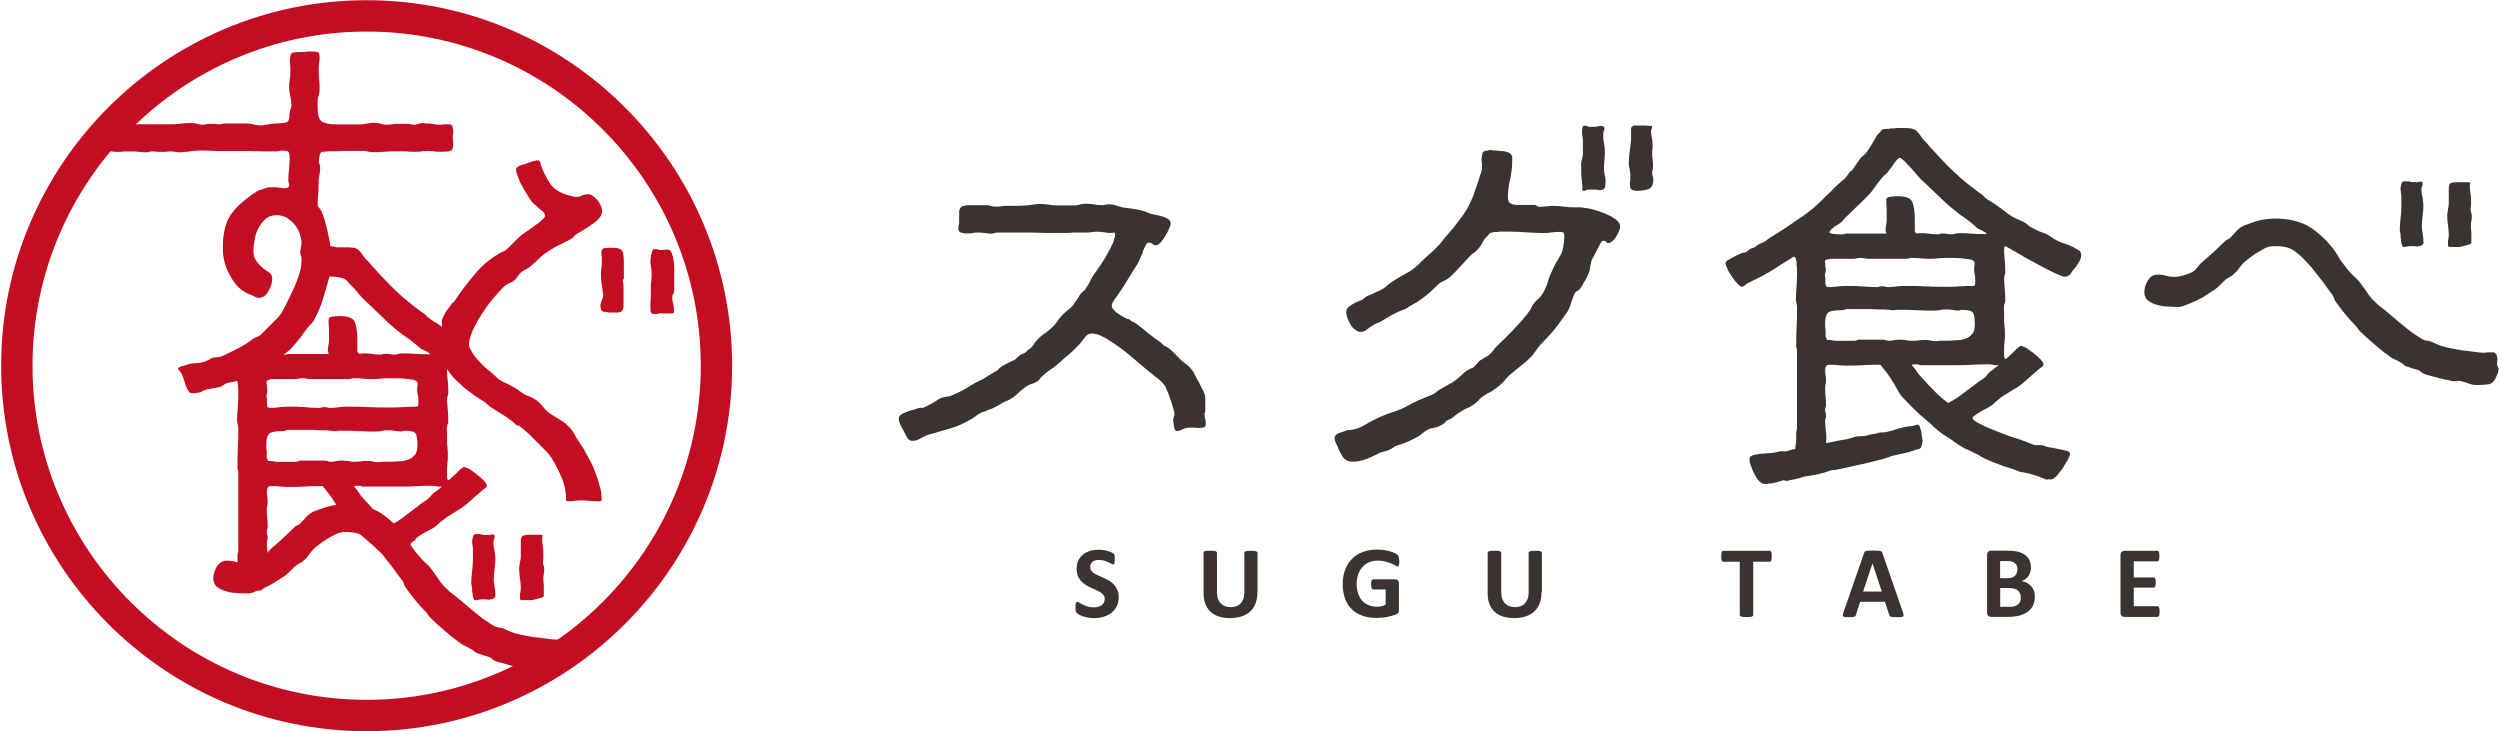 <?xml version="1.0" encoding="utf-8"?>
<!-- Generator: Adobe Illustrator 27.6.1, SVG Export Plug-In . SVG Version: 6.00 Build 0)  -->
<svg version="1.1" id="レイヤー_1" xmlns="http://www.w3.org/2000/svg" xmlns:xlink="http://www.w3.org/1999/xlink" x="0px"
	 y="0px" viewBox="0 0 239.2 69.98" style="enable-background:new 0 0 239.2 69.98;" xml:space="preserve">
<style type="text/css">
	.st0{display:none;}
	.st1{fill:#3B3331;}
	.st2{fill:#C30D23;}
</style>
<path class="st0" d="M46.62,50.11c-0.05-0.15-0.1-0.25-0.2-0.3c-0.55-0.35-1.1-0.65-1.7-0.85c-0.6-0.15-1.2-0.45-1.75-0.8
	c-0.35-0.25-0.75-0.5-1.2-0.65c-0.45-0.15-0.85-0.35-1.25-0.55c-0.3-0.15-0.55-0.3-0.8-0.55c-0.25-0.2-0.55-0.35-0.8-0.45
	c-0.65-0.25-1.25-0.55-1.8-1c-0.55-0.45-1.15-0.85-1.7-1.25c-0.15-0.05-0.3-0.15-0.5-0.3c-0.2-0.1-0.35-0.2-0.4-0.3
	c-0.15-0.05-0.3-0.2-0.45-0.4c-0.2-0.15-0.4-0.3-0.55-0.4c-1.05-0.75-2.1-1.6-3.1-2.55c-1-0.95-1.95-1.95-2.8-2.9
	c-0.2-0.2-0.4-0.4-0.55-0.6s-0.35-0.4-0.55-0.6c-0.15-0.15-0.3-0.35-0.45-0.6c-0.15-0.2-0.3-0.4-0.45-0.55s-0.4-0.3-0.75-0.35
	s-0.65-0.05-0.9-0.05h-0.9c-0.06,0.01-0.13,0.01-0.19,0.02c-0.3-0.08-0.6-0.14-0.91-0.18c0-0.12-0.01-0.26-0.03-0.42
	c-0.1-0.45-0.2-0.9-0.3-1.45c-0.15-0.55-0.25-1.05-0.4-1.55c-0.15-0.45-0.3-0.8-0.35-0.95c-0.05-0.1-0.15-0.25-0.3-0.45
	c-0.15-0.15-0.2-0.3-0.2-0.4c0-0.45,0-0.95,0.05-1.4c0.05-0.45,0.05-0.95,0.05-1.4c0-0.35,0.05-0.65,0.1-0.95
	c0.05-0.3,0.1-0.6,0.1-0.95c0-0.15-0.05-0.4-0.2-0.75c0.05-0.15,0.05-0.4,0.1-0.7c0.05-0.3,0.15-0.5,0.3-0.55c0.05,0,0.3,0,0.8-0.05
	c0.45,0,1,0,1.6-0.05h2.6c0.25,0,0.5,0,0.75,0.05c0.2,0.05,0.45,0.1,0.7,0.1c0.5,0,1,0,1.45-0.05c0.45-0.05,0.95-0.05,1.45-0.05h1.3
	c0.4,0.05,0.8,0.05,1.25,0.05c0.25,0,0.5,0,0.75-0.05s0.5-0.05,0.75-0.05s0.55,0,0.8,0.05s0.5,0.05,0.75,0.05
	c0.35,0,0.75,0,1.15-0.05c0.35-0.05,0.55-0.3,0.55-0.8v-0.45c-0.05-0.15-0.05-0.3-0.05-0.45c0-0.15,0-0.35,0.05-0.55v-0.6
	c-0.05-0.15-0.1-0.3-0.15-0.45c-0.1-0.1-0.25-0.15-0.45-0.15h-0.55c-0.2,0.05-0.4,0.05-0.6,0.05c-0.35,0-0.65-0.05-0.9-0.1
	c-0.3-0.05-0.6-0.05-0.9-0.05c-0.05-0.05-0.2-0.05-0.35-0.05s-0.35,0.05-0.5,0.1c-0.15,0.05-0.35,0.1-0.5,0.1
	c-0.15,0-0.3,0-0.45-0.05s-0.3-0.05-0.45-0.05h-1.35c-0.25,0-0.45,0-0.65,0.05s-0.4,0.05-0.6,0.05c-0.3,0-0.6-0.05-0.85-0.15
	c-0.25-0.05-0.55-0.1-0.85-0.1c-0.25,0-0.55,0.05-0.85,0.1c-0.3,0.05-0.6,0.1-0.85,0.1h-3c-0.95,0-1.55-0.15-1.9-0.4
	s-0.5-0.85-0.5-1.8v-0.7c0-0.25,0.05-0.5,0.15-0.75c0.05-0.2,0.1-0.45,0.1-0.7c0-0.45,0-0.9-0.05-1.35c-0.05-0.4-0.05-0.85-0.05-1.3
	c0-0.25,0-0.55,0.05-0.8c0.05-0.25,0.05-0.5,0.05-0.75s-0.05-0.45-0.15-0.55c-0.1-0.05-0.3-0.1-0.55-0.1h-0.75
	c-0.25,0.05-0.5,0.05-0.75,0.05c-0.65,0-1.05,0.05-1.25,0.1c-0.2,0.05-0.3,0.45-0.3,1.1c0,0.2,0,0.4,0.05,0.6v0.6
	c0,0.35,0,0.65-0.05,0.95c-0.05,0.3-0.1,0.6-0.1,0.95c0,0.45,0.05,0.85,0.15,1.25c0.1,0.4,0.15,0.8,0.15,1.25
	c0,0.15-0.05,0.3-0.1,0.45c-0.1,0.2-0.15,0.5-0.15,0.85c0,0.3-0.05,0.55-0.2,0.7c-0.25,0.15-0.5,0.2-0.8,0.2
	c-0.35,0.05-0.65,0.05-1,0.05c-0.35,0.05-0.65,0.1-1,0.15c-0.2,0.05-0.35,0.1-0.5,0.1c-0.45,0-0.85-0.05-1.1-0.15
	c-0.3-0.05-0.6-0.1-0.9-0.1H8.64c-0.15,0-0.25,0-0.35,0.05c-0.15,0.05-0.25,0.05-0.4,0.05c-0.2,0-0.4,0-0.55-0.05h-0.6
	c-0.2,0-0.4,0-0.55,0.05s-0.35,0.05-0.55,0.05c-0.2,0-0.4-0.05-0.6-0.1c-0.2-0.05-0.4-0.1-0.65-0.1c-0.4,0-0.8,0-1.2,0.05
	c-0.4,0.05-0.8,0.1-1.2,0.1h-6.45c-0.1,0-0.25,0-0.45-0.05h-0.6c-0.25,0-0.45,0-0.6,0.05s-0.25,0.15-0.3,0.25
	c-0.05,0.1-0.05,0.25-0.05,0.45c0,0.25,0.05,0.55,0.15,0.8c0.05,0.3,0.1,0.6,0.1,0.85c0,0.1,0,0.2-0.05,0.25c0,0.05,0,0.15-0.05,0.2
	c-0.05,0.1-0.05,0.2-0.05,0.25c0,0.25,0.2,0.35,0.6,0.4c0.35,0.05,0.65,0.05,0.8,0.05c0.25,0,0.55,0,0.85-0.05h0.85
	c0.35,0,0.65,0,1,0.05c0.3,0.05,0.6,0.05,0.95,0.05c0.15,0,0.25,0,0.35-0.05c0.05-0.05,0.15-0.05,0.3-0.05h0.4
	c0.2,0.05,0.4,0.05,0.65,0.05h0.6c0.15,0,0.3,0,0.35-0.05h0.3c0.25,0,0.45,0,0.7,0.05c0.2,0.05,0.4,0.05,0.65,0.05
	c0.2,0,0.4,0,0.6-0.05c0.15,0,0.35,0,0.55-0.05c0.7-0.1,1.45-0.15,2.2-0.1c0.75,0.05,1.45,0.05,2.15,0.05h3.3
	c1.05,0.05,2.15,0.05,3.25,0.05c0.15,0,0.3,0,0.45-0.05c0.15-0.05,0.3-0.05,0.45-0.05c0.4,0,0.65,0.05,0.75,0.15
	c0.1,0.1,0.15,0.35,0.15,0.7c0,0.45,0,0.9-0.05,1.35c-0.05,0.45-0.1,0.95-0.1,1.4v0.35c0.05,0.05,0.05,0.1,0.05,0.15
	c0,0.05,0,0.1,0.05,0.15v0.15c0,0.15-0.05,0.25-0.2,0.3c-0.15,0.05-0.25,0.05-0.4,0.05c-0.25,0-0.45,0-0.65-0.05
	c-0.2-0.05-0.4-0.05-0.65-0.05h-0.6c-0.2,0-0.4,0.05-0.55,0.1c-0.25,0.1-0.5,0.2-0.75,0.25c-0.25,0.1-0.45,0.25-0.7,0.4
	c-0.65,0.45-1.3,0.95-1.95,1.55c-0.65,0.65-1.15,1.3-1.45,2c-0.15,0.4-0.3,0.85-0.4,1.4c-0.1,0.55-0.15,1-0.15,1.45v0.95
	c0,0.35,0.05,0.65,0.1,0.9c0.15,0.95,0.55,1.85,1.1,2.7s1.25,1.5,2.15,1.85c0.2,0.05,0.4,0.15,0.6,0.25c0.2,0.15,0.4,0.2,0.65,0.2
	s0.45-0.1,0.7-0.25c0.2-0.15,0.35-0.4,0.5-0.65c0.15-0.25,0.25-0.5,0.35-0.8c0.05-0.25,0.1-0.5,0.1-0.7c0-0.35-0.1-0.6-0.35-0.8
	c-0.25-0.15-0.55-0.35-0.85-0.6c-0.3-0.25-0.55-0.5-0.8-0.85c-0.25-0.3-0.4-0.75-0.4-1.3c0-0.45,0.05-0.9,0.15-1.45
	c0.1-0.55,0.25-1.05,0.5-1.5c0.25-0.45,0.55-0.8,0.9-1.15c0.35-0.3,0.85-0.45,1.4-0.45c0.45,0,0.85,0.1,1.25,0.3
	c0.35,0.25,0.7,0.5,1,0.85c0.25,0.35,0.5,0.7,0.65,1.1c0.15,0.45,0.25,0.85,0.25,1.25c0,0.15,0,0.3-0.05,0.45
	c-0.05,0.15-0.05,0.3-0.05,0.45c-0.05,0.05-0.05,0.2-0.05,0.35s0.05,0.3,0.1,0.45c0.05,0.15,0.05,0.35,0.05,0.55
	c0,0.35-0.05,0.7-0.1,1.1c-0.1,0.4-0.2,0.75-0.35,1.1c-0.1,0.3-0.25,0.7-0.45,1.15c-0.25,0.5-0.45,1-0.7,1.5s-0.45,0.95-0.7,1.4
	s-0.5,0.8-0.7,1l-2.1,2.1c-0.15,0.15-0.35,0.3-0.6,0.35c-0.25,0.1-0.45,0.25-0.65,0.4c-0.45,0.35-0.95,0.65-1.4,0.9
	s-0.95,0.5-1.5,0.75c-0.15,0.05-0.3,0.15-0.4,0.2c-0.15,0.05-0.3,0.15-0.45,0.2c-0.25,0.1-0.5,0.15-0.75,0.15s-0.45,0.05-0.7,0.2
	s-0.55,0.3-0.9,0.4s-0.7,0.15-1.05,0.15c-0.4,0-0.8,0.1-1.25,0.25c-0.05,0.05-0.25,0.1-0.5,0.15c-0.25,0.1-0.4,0.2-0.4,0.3
	c0,0.05,0.05,0.15,0.2,0.3c0.15,0.15,0.25,0.3,0.3,0.45c0.1,0.25,0.25,0.65,0.4,1.15s0.35,0.85,0.5,1.05
	c0.05,0.1,0.25,0.15,0.5,0.15c0.35,0,0.7-0.05,0.95-0.15c0.25-0.15,0.5-0.25,0.85-0.35c0.25-0.05,0.55-0.1,0.8-0.15
	c0.25-0.05,0.55-0.1,0.8-0.15c0.15-0.05,0.3-0.15,0.45-0.25c0.15-0.1,0.3-0.2,0.45-0.25c0.2-0.05,0.4-0.1,0.6-0.1
	c0.2-0.05,0.4-0.1,0.6-0.15c0.04-0.01,0.08-0.02,0.12-0.03c0.02,0.11,0.03,0.23,0.06,0.36c0,0.25,0,0.45,0.05,0.65v0.45
	c0,0.6,0,1.2-0.05,1.8c-0.05,0.6-0.1,1.2-0.1,1.8c0,0.15,0.05,0.35,0.1,0.5c0.05,0.2,0.05,0.4,0.05,0.6c0,0.8,0,1.6-0.05,2.4
	c-0.05,0.85-0.05,1.65-0.05,2.45c0,0.1,0,0.2,0.05,0.3c0.05,0.1,0.05,0.2,0.05,0.3v9.8c0,0.15,0,0.3-0.05,0.4
	c-0.05,0.15-0.05,0.3-0.05,0.45v0.95c-0.05,0.3-0.1,0.6-0.15,0.9c-0.25,0-0.45,0.05-0.65,0.15c-0.25,0.1-0.45,0.15-0.7,0.15H8.52
	c-0.15-0.05-0.35-0.05-0.7,0.05c-0.35,0.1-0.65,0.15-0.8,0.15c-0.4,0.05-0.85,0.05-1.3,0.1c-0.45,0.05-0.9,0.1-1.25,0.25
	c-0.15,0.05-0.2,0.1-0.25,0.2c-0.05,0.1-0.05,0.2-0.05,0.3c0,0.2,0.05,0.5,0.2,0.85c0.1,0.35,0.25,0.7,0.45,1.05
	c0.15,0.35,0.35,0.65,0.6,0.9s0.5,0.35,0.75,0.35c0.15,0,0.3,0,0.35-0.05c0.35,0,0.7-0.05,1.05-0.15c0.3-0.1,0.65-0.2,1-0.3
	c0.05,0.05,0.2,0.1,0.4,0.1c0.15-0.05,0.3-0.05,0.35-0.1c0.45-0.05,0.85-0.15,1.25-0.25c0.35-0.15,0.75-0.25,1.15-0.3
	c0.9-0.1,1.8-0.3,2.75-0.65c0.15-0.05,0.3-0.1,0.45-0.1s0.3,0,0.45-0.05c0.2-0.05,0.65-0.15,1.4-0.3c0.7-0.15,1.45-0.35,2.25-0.5
	c0.8-0.2,1.55-0.4,2.2-0.55c0.65-0.2,1.05-0.35,1.15-0.4c0.3-0.05,0.6-0.15,0.9-0.2c0.3-0.05,0.6-0.15,0.9-0.2
	c0.3-0.05,0.6-0.15,0.9-0.25c0.3-0.1,0.6-0.2,0.85-0.25c0.15-0.05,0.2-0.1,0.25-0.25c0.05-0.05,0.05-0.1,0.05-0.15
	c0-0.05,0-0.1,0.05-0.15c0-0.15,0-0.25,0.05-0.3v-0.2c0-0.05,0-0.2-0.05-0.45c-0.05-0.25-0.05-0.45-0.1-0.7
	c-0.05-0.25-0.15-0.45-0.2-0.65c-0.05-0.15-0.15-0.25-0.25-0.25c-0.15,0-0.3,0.05-0.4,0.1c-0.15,0.05-0.3,0.1-0.45,0.1
	c-0.5,0.05-1,0.15-1.55,0.3c-0.55,0.2-1.1,0.35-1.6,0.45c-0.1,0.05-0.3,0.05-0.6,0.05c-0.3,0.05-0.5,0.05-0.55,0.1
	c-0.05,0-0.1,0.05-0.25,0.1c-0.3,0-0.6,0.05-0.85,0.15c-0.3,0.1-0.6,0.15-0.9,0.15c-0.45,0-0.85,0.05-1.25,0.2
	c-0.45,0.15-0.85,0.25-1.3,0.3c-0.35,0.05-0.7,0.15-1,0.2c-0.35,0.05-0.7,0.15-1.05,0.2c0.05-0.5,0.05-1,0-1.45
	c-0.05-0.45-0.1-0.95-0.1-1.4c0-0.1,0-0.2,0.05-0.3s0.05-0.2,0.05-0.35s0-0.3-0.05-0.4s-0.05-0.25-0.05-0.4c0-0.1,0-0.2,0.05-0.3
	s0.05-0.2,0.05-0.3c0-0.35,0-0.75-0.05-1.1s-0.05-0.75-0.05-1.1c0-0.15,0-0.3,0.05-0.45s0.05-0.3,0.05-0.45c0-0.25,0-0.45-0.05-0.7
	c-0.05-0.2-0.05-0.4-0.05-0.65c0-0.25,0.05-0.45,0.15-0.55c0.05-0.1,0.25-0.15,0.5-0.15c0.35,0,0.75,0,1.1,0.05
	c0.35,0.05,0.7,0.05,1.05,0.05c0.7,0,1.4,0,2.1-0.05c0.65-0.05,1.35-0.05,2.05-0.05c0.05,0,0.15,0,0.2,0.05
	c0.05,0.05,0.05,0.1,0.1,0.15c0.35,0.45,0.75,0.9,1.1,1.45c0.35,0.55,0.7,1.1,0.95,1.6c0.2,0.35,0.4,0.7,0.65,0.95
	c0.7,0.75,1.45,1.5,2.2,2.2c0.35,0.3,0.85,0.7,1.45,1.25c0.55,0.55,1.05,0.95,1.4,1.2c0.45,0.25,0.85,0.55,1.25,0.8
	c0.4,0.3,0.8,0.6,1.25,0.85c0.25,0.15,0.55,0.3,0.9,0.45c0.35,0.15,0.65,0.3,0.95,0.45c0.2,0.1,0.4,0.2,0.6,0.35
	c0.2,0.1,0.4,0.2,0.55,0.3c0.55,0.25,1.1,0.45,1.6,0.65s1.05,0.4,1.6,0.55c0.25,0.05,0.6,0.2,0.95,0.35c0.35,0.15,0.65,0.2,0.9,0.2
	c0.05,0.05,0.15,0.1,0.3,0.1c0.1,0,0.2,0,0.3,0.05c0.35,0.1,0.75,0.2,1.15,0.35c0.4,0.15,0.8,0.3,1.15,0.45
	c0.05-0.05,0.15-0.1,0.25-0.05h0.3c0.15,0,0.35-0.15,0.65-0.4c0.25-0.3,0.55-0.65,0.8-1c0.25-0.4,0.45-0.75,0.65-1.1
	c0.2-0.35,0.3-0.65,0.3-0.8c0-0.15-0.15-0.25-0.4-0.35c-0.25-0.05-0.55-0.15-0.9-0.2s-0.65-0.15-1-0.2c-0.35-0.05-0.6-0.1-0.75-0.15
	c-0.3-0.15-0.6-0.2-0.95-0.2c-0.35,0.05-0.7,0-0.95-0.15c-0.25-0.1-0.8-0.3-1.6-0.6c-0.85-0.25-1.7-0.55-2.55-0.9
	c-0.9-0.35-1.7-0.65-2.35-1c-0.7-0.35-1.05-0.6-1.05-0.85c0-0.1,0.05-0.15,0.15-0.2c0.05-0.05,0.15-0.1,0.2-0.15
	c0.35-0.25,0.8-0.55,1.35-0.8c0.5-0.25,0.9-0.5,1.15-0.8c0.35-0.3,0.7-0.6,1.15-0.9l1.2-0.75c0.55-0.3,1.1-0.7,1.7-1.25
	c0.6-0.55,1.15-1,1.6-1.4c0.1-0.05,0.2-0.15,0.35-0.25c0.15-0.05,0.2-0.2,0.2-0.35c0-0.15-0.1-0.35-0.35-0.6
	c-0.25-0.25-0.55-0.55-0.9-0.8c-0.35-0.25-0.65-0.5-0.95-0.7c-0.35-0.15-0.55-0.25-0.7-0.25c-0.15,0.05-0.3,0.2-0.5,0.35l-0.6,0.6
	c-0.2,0.2-0.4,0.35-0.55,0.5c-0.15,0.15-0.3,0.25-0.35,0.25c-0.1-0.1-0.15-0.3-0.15-0.55v-0.6c0-0.35,0-0.7,0.05-1.05
	c0.05-0.3,0.05-0.65,0.05-1s0-0.65-0.05-1c-0.05-0.3-0.05-0.6-0.05-0.95v-1.05c-0.05-0.45,0-0.75,0.05-0.9
	c0.05-0.05,0.05-0.15,0.1-0.2v-0.15c0-0.45,0-0.95-0.05-1.45c-0.05-0.5-0.1-1-0.1-1.45c0-0.15,0.05-0.3,0.1-0.45
	c0.05-0.1,0.05-0.2,0.05-0.35c0-0.45,0-0.95-0.05-1.4c-0.05-0.45-0.1-0.95-0.1-1.4c0-0.15,0.05-0.35,0.1-0.55
	c0.2,0.1,0.7,0.35,1.45,0.8c0.75,0.45,1.55,0.9,2.4,1.35c0.85,0.45,1.65,0.9,2.4,1.25s1.2,0.55,1.4,0.55c0.35,0,0.65-0.15,0.85-0.45
	c0.05-0.15,0.2-0.3,0.35-0.5c0.15-0.15,0.3-0.35,0.45-0.6c0.15-0.2,0.25-0.4,0.35-0.6s0.15-0.4,0.15-0.55
	C46.67,50.36,46.67,50.26,46.62,50.11z M16.89,47.08c0.25-0.25,0.5-0.55,0.7-0.8c0.2-0.25,0.4-0.5,0.65-0.8
	c0.2-0.3,0.5-0.7,0.85-1.15c0.15-0.15,0.3-0.35,0.45-0.5c0.15-0.15,0.25-0.3,0.35-0.45c0.2-0.35,0.45-0.85,0.7-1.45
	s0.45-1.25,0.65-1.95c0.2-0.65,0.4-1.3,0.55-1.95c0.02-0.07,0.02-0.12,0.04-0.19c0.67-0.02,1.31,0.07,1.93,0.31
	c0.08,0.06,0.16,0.12,0.26,0.2c0.25,0.3,0.55,0.6,0.9,0.95c0.3,0.35,0.6,0.7,0.9,1.05c0.3,0.35,0.5,0.55,0.65,0.65
	c0.75,0.75,1.55,1.45,2.3,2.2c0.75,0.75,1.55,1.4,2.4,2.05c0.2,0.15,0.4,0.25,0.6,0.4c0.2,0.15,0.4,0.3,0.6,0.45
	c0.15,0.15,0.35,0.25,0.5,0.4c0.15,0.15,0.35,0.3,0.5,0.45c0.15,0.1,0.4,0.2,0.7,0.35c0.25,0.15,0.45,0.25,0.5,0.4
	c-0.05,0.05-0.15,0.05-0.2,0h-0.25c-0.5,0-1,0-1.5-0.05c-0.5-0.05-1-0.05-1.5-0.05c-0.15,0-0.35,0-0.5,0.05
	c-0.15,0.05-0.35,0.1-0.5,0.1c-0.2,0-0.4,0-0.6-0.05c-0.2-0.05-0.4-0.05-0.6-0.05c-0.15,0-0.25,0-0.35,0.05s-0.2,0.05-0.35,0.05
	c-0.35,0-0.75-0.05-1.1-0.1c-0.35-0.05-0.75-0.05-1.1-0.05c-0.1,0-0.2,0-0.25,0.05c-0.15,0-0.25-0.05-0.3-0.1
	c-0.05-0.05-0.1-0.15-0.1-0.35v-1.35c0-0.9-0.1-1.65-0.3-2.2c-0.2-0.55-0.85-0.8-1.9-0.8c-0.15,0-0.4,0-0.8,0.05
	c-0.45,0.05-0.65,0.15-0.65,0.4c0,0.4,0,0.8,0.05,1.2v1.25c0,0.25,0,0.5-0.05,0.7c-0.05,0.25-0.1,0.5-0.1,0.75
	c0,0.05,0,0.15,0.05,0.2c0.05,0.1,0.05,0.2,0.05,0.25h-5c-0.15,0-0.25,0-0.35,0.05c-0.13,0.04-0.22,0.05-0.34,0.05
	C16.37,47.51,16.67,47.27,16.89,47.08z M13.92,51.91v-0.35c-0.05-0.1-0.05-0.2-0.05-0.35c0-0.05,0-0.05,0.05-0.1
	c0-0.05,0.05-0.1,0.2-0.15c0.15-0.05,0.3-0.05,0.45-0.1h0.5c0.15,0,0.2,0,0.2,0h2.15c0.15,0,0.35,0,0.5-0.05
	c0.15-0.05,0.3-0.05,0.45-0.05c0.2,0,0.4,0,0.6,0.05c0.2,0.05,0.4,0.05,0.65,0.05h4.6c0.15,0,0.3,0,0.4-0.05
	c0.1-0.05,0.25-0.05,0.4-0.05c0.35,0,0.75,0,1.1,0.05c0.35,0.05,0.75,0.05,1.1,0.05s0.75,0,1.1-0.05c0.35-0.05,0.75-0.05,1.1-0.05
	h0.75c0.4,0,0.8,0,1.25,0.05c0.4,0.05,0.75,0.1,1.1,0.15c0.35,0.1,0.5,0.25,0.5,0.45v0.35c-0.05,0.15-0.05,0.3-0.05,0.45
	c0,0.25,0.05,0.5,0.1,0.75c0.05,0.25,0.05,0.5,0.05,0.75s0,0.45-0.05,0.6c-0.05,0-0.05,0-0.05,0c-0.05,0.05-0.05,0.05-0.1,0.05
	c-0.55,0-1.15,0-1.75,0.05c-0.6,0.05-1.2,0.05-1.75,0.05c-0.85,0-1.75,0-2.6-0.05c-0.85-0.05-1.75-0.05-2.6-0.05
	c-0.35,0-0.75,0-1.1,0.05c-0.35,0.05-0.75,0.1-1.1,0.1c-0.15,0-0.3,0-0.4-0.05c-0.15-0.05-0.3-0.05-0.45-0.05s-0.25,0-0.35,0.05
	s-0.2,0.05-0.3,0.05c-0.65,0-1.25-0.05-1.9-0.1c-0.65-0.05-1.25-0.05-1.9-0.05c-0.35,0-0.75,0-1.1,0.05c-0.35,0.05-0.75,0.1-1.1,0.1
	s-0.55-0.05-0.55-0.2c-0.05-0.15-0.05-0.35-0.05-0.7v-0.3c-0.05-0.05-0.05-0.15-0.05-0.25c0-0.15,0-0.25,0.05-0.4
	c0.05-0.1,0.05-0.2,0.05-0.35C13.97,52.11,13.97,51.96,13.92,51.91z M24.22,61.26c-0.25-0.05-0.5-0.05-0.75-0.05
	c-0.25,0-0.5,0-0.7,0.05c-0.25,0.05-0.5,0.1-0.75,0.1c-0.15,0-0.3-0.05-0.4-0.1c-0.15-0.05-0.25-0.05-0.4-0.05h-2.95
	c-0.1,0-0.2,0-0.3,0.05c-0.1,0.05-0.2,0.1-0.35,0.1h-2.3c-0.15,0-0.35,0-0.5-0.05c-0.15-0.05-0.35-0.05-0.5-0.05h-0.15
	c-0.05,0.05-0.1-0.05-0.15-0.2c-0.05-0.15-0.1-0.2-0.1-0.25v-0.8c-0.05-0.25-0.05-0.55-0.05-0.8c0-0.9,0.2-1.4,0.55-1.55
	s0.9-0.2,1.65-0.2c0.15,0,0.25-0.05,0.35-0.1c0.1-0.05,0.2-0.05,0.35-0.05h2.95c0.65,0.05,1.2,0.05,1.75,0.05
	c0.5,0.05,0.8,0.05,0.85,0.1h0.35c0.1,0,0.2,0,0.35-0.05h0.3c0.75,0,1.55,0,2.3,0.05c0.75,0.05,1.55,0.05,2.3,0.05
	c0.25,0,0.5-0.05,0.75-0.1c0.2-0.05,0.45-0.05,0.7-0.05s0.55,0,0.8,0.05c0.25,0.05,0.55,0.1,0.8,0.1c0.05,0,0.1,0,0.15-0.05
	c0.05,0,0.05,0,0.1,0c0.05-0.05,0.15-0.05,0.3-0.05c0.75,0,1.2,0.15,1.35,0.4c0.15,0.3,0.2,0.8,0.2,1.45c0,0.55-0.1,1-0.35,1.25
	c-0.25,0.3-0.55,0.5-0.9,0.6c-0.4,0.15-0.8,0.2-1.25,0.2c-0.45,0.05-0.9,0.05-1.3,0.05h-0.65c-0.25,0.05-0.45,0.05-0.7,0.05
	c-0.2,0-0.4-0.05-0.6-0.1c-0.2-0.05-0.4-0.05-0.6-0.05c-0.3,0-0.6,0-0.85,0.05c-0.3,0.05-0.6,0.05-0.9,0.05
	C24.72,61.36,24.47,61.31,24.22,61.26z M35.62,64.91c-0.25,0.25-0.45,0.35-0.5,0.35c-0.15,0.15-0.35,0.35-0.5,0.55
	c-0.15,0.2-0.35,0.35-0.5,0.45c-0.35,0.2-0.7,0.45-1.05,0.75c-0.4,0.3-0.8,0.6-1.2,0.9c-0.4,0.3-0.8,0.6-1.15,0.85
	c-0.4,0.25-0.75,0.45-1.05,0.6c-0.15-0.05-0.4-0.25-0.75-0.55c-0.35-0.3-0.75-0.65-1.1-1.05c-0.4-0.35-0.75-0.75-1.05-1.1
	c-0.35-0.35-0.55-0.6-0.7-0.75c-0.15-0.15-0.3-0.35-0.4-0.5c-0.1-0.15-0.2-0.35-0.35-0.5c-0.2-0.2-0.3-0.35-0.35-0.45
	c0.15-0.05,0.35-0.05,0.6-0.05c0.15,0,0.25,0,0.35,0.05c0.05,0.05,0.15,0.05,0.3,0.05h4.45c0.7,0,1.4,0,2.1-0.05
	c0.65-0.05,1.35-0.05,2.05-0.05c0.15,0,0.35,0,0.55,0.05c0.15,0.05,0.35,0.05,0.5,0.05h0.25C36.07,64.56,35.87,64.71,35.62,64.91z"
	/>
<g>
	<path class="st1" d="M103.34,19.56c0.19-0.04,0.41-0.07,0.63-0.07c0.26,0,0.49,0.04,0.71,0.07c0.19,0.04,0.41,0.07,0.67,0.07
		c0.11,0,0.26,0,0.41-0.04c0.11-0.04,0.26-0.04,0.37-0.04c0.22,0,0.45,0.04,0.67,0.11c0.19,0.07,0.41,0.15,0.63,0.19
		c0.26,0.04,0.56,0.07,0.86,0.11c0.26,0.04,0.56,0.11,0.82,0.15c0.19,0.04,0.34,0.11,0.52,0.15c0.15,0.07,0.3,0.15,0.48,0.19
		c0.11,0.04,0.26,0.07,0.49,0.11c0.22,0.04,0.45,0.11,0.63,0.15c0.19,0.07,0.37,0.15,0.56,0.26c0.15,0.11,0.22,0.26,0.22,0.41
		c0,0.11-0.04,0.26-0.15,0.49c-0.11,0.26-0.22,0.49-0.37,0.71c-0.15,0.26-0.3,0.45-0.45,0.63c-0.19,0.19-0.34,0.26-0.45,0.26
		c-0.11,0-0.22-0.04-0.34-0.15c-0.11-0.07-0.22-0.11-0.37-0.11c-0.11,0-0.22,0.15-0.34,0.41c-0.15,0.3-0.22,0.49-0.22,0.6
		c-0.11,0.19-0.19,0.37-0.26,0.56s-0.19,0.41-0.3,0.6c-0.34,0.49-0.63,1.01-0.93,1.49s-0.63,1.01-0.97,1.49
		c-0.11,0.11-0.19,0.26-0.3,0.41c-0.11,0.19-0.19,0.34-0.19,0.49c0,0.11,0.07,0.26,0.22,0.41c0.11,0.15,0.3,0.3,0.49,0.41
		c0.19,0.11,0.34,0.22,0.52,0.3c0.19,0.11,0.3,0.15,0.41,0.15c0.11,0.11,0.26,0.22,0.45,0.3c0.15,0.07,0.3,0.15,0.41,0.26
		c0.26,0.19,0.49,0.37,0.71,0.56c0.22,0.19,0.45,0.37,0.71,0.56c0.19,0.15,0.37,0.3,0.56,0.41c0.19,0.11,0.34,0.26,0.52,0.45
		c0.26,0.11,0.52,0.26,0.75,0.49c0.22,0.22,0.45,0.45,0.63,0.63c0.22,0.26,0.48,0.49,0.78,0.67c0.26,0.22,0.49,0.49,0.67,0.75
		c0.04,0.07,0.11,0.22,0.22,0.45c0.11,0.22,0.26,0.45,0.37,0.67c0.11,0.26,0.22,0.49,0.34,0.67c0.11,0.22,0.15,0.37,0.15,0.41
		c0.04,0.11,0.04,0.26,0.04,0.37c0,0.11,0,0.26,0,0.37v0.75c0,0.07,0,0.15-0.04,0.19c-0.04,0.04-0.04,0.11-0.04,0.15
		c0,0.15,0.04,0.3,0.08,0.45s0.04,0.3,0.04,0.45c0,0.19-0.04,0.3-0.15,0.34c-0.11,0.04-0.3,0.07-0.49,0.07c-0.11,0-0.26,0-0.37-0.04
		c-0.15,0-0.3,0-0.41,0c-0.26,0-0.52,0.04-0.75,0.15c-0.26,0.11-0.45,0.19-0.56,0.19c-0.19,0-0.26-0.15-0.3-0.45
		c-0.04-0.26-0.08-0.49-0.08-0.6c0-0.11,0-0.15,0.04-0.19c0-0.07,0-0.15,0.04-0.22c0.04-0.04,0.04-0.11,0.04-0.19
		s-0.04-0.26-0.11-0.52c-0.07-0.26-0.15-0.52-0.26-0.82c-0.11-0.3-0.19-0.56-0.3-0.82s-0.19-0.41-0.22-0.49
		c-0.19-0.26-0.37-0.49-0.63-0.67c-0.26-0.19-0.49-0.41-0.75-0.6c-0.3-0.22-0.67-0.56-1.16-0.97c-0.49-0.41-1.01-0.86-1.53-1.27
		c-0.56-0.41-1.08-0.75-1.61-1.08c-0.52-0.3-0.97-0.45-1.34-0.45c-0.19,0-0.37,0.07-0.49,0.19c-0.11,0.11-0.26,0.26-0.37,0.45
		c-0.11,0.15-0.26,0.34-0.52,0.6c-0.26,0.26-0.52,0.52-0.82,0.78c-0.34,0.26-0.63,0.52-0.9,0.78c-0.3,0.26-0.52,0.45-0.71,0.56
		c-0.19,0.11-0.37,0.26-0.56,0.41s-0.37,0.3-0.52,0.45c-0.04,0.07-0.11,0.15-0.15,0.22c-0.08,0.07-0.15,0.15-0.26,0.19
		c-0.19,0.11-0.37,0.19-0.56,0.22c-0.19,0.07-0.34,0.19-0.52,0.3c-0.26,0.19-0.49,0.37-0.67,0.56c-0.19,0.19-0.41,0.37-0.67,0.52
		c-0.11,0.07-0.22,0.15-0.34,0.19c-0.11,0.04-0.26,0.11-0.37,0.15c-0.19,0.11-0.37,0.22-0.56,0.34c-0.19,0.11-0.41,0.19-0.6,0.3
		c-0.11,0.04-0.22,0.07-0.34,0.11c-0.11,0.04-0.22,0.11-0.34,0.15c-0.04,0-0.15,0.04-0.26,0.07c-0.11,0.07-0.26,0.15-0.37,0.22
		c-0.11,0.11-0.26,0.19-0.37,0.26c-0.11,0.11-0.22,0.15-0.3,0.19c-0.63,0.37-1.27,0.67-1.94,0.86c-0.67,0.19-1.34,0.41-2.05,0.6
		c-0.26,0.07-0.52,0.19-0.78,0.34c-0.3,0.19-0.56,0.26-0.82,0.26s-0.45-0.15-0.56-0.41c-0.11-0.19-0.26-0.49-0.45-0.86
		c-0.19-0.34-0.3-0.63-0.3-0.86c0-0.15,0.07-0.26,0.22-0.37c0.15-0.11,0.34-0.19,0.52-0.26s0.37-0.15,0.56-0.19
		c0.19-0.04,0.37-0.11,0.49-0.15c0.11-0.04,0.22-0.07,0.34-0.07c0.11,0.04,0.22,0,0.34-0.04c0.04-0.04,0.15-0.07,0.3-0.15
		c0.11-0.07,0.26-0.15,0.41-0.22c0.11-0.07,0.26-0.15,0.37-0.22c0.11-0.07,0.15-0.11,0.19-0.15c0.19-0.11,0.37-0.19,0.56-0.22
		c0.19-0.04,0.41-0.07,0.6-0.11c0.11-0.04,0.26-0.11,0.37-0.15c0.11-0.04,0.22-0.11,0.34-0.15c0.41-0.19,0.82-0.41,1.2-0.67
		c0.37-0.22,0.78-0.45,1.2-0.63c0.19-0.11,0.41-0.26,0.6-0.37c0.19-0.11,0.41-0.26,0.6-0.37c0.11-0.04,0.22-0.11,0.3-0.19
		c0.04-0.07,0.11-0.15,0.22-0.22c0.19-0.15,0.41-0.26,0.63-0.37c0.19-0.11,0.41-0.19,0.63-0.3c0.11-0.04,0.19-0.11,0.26-0.19
		s0.15-0.15,0.22-0.19c0.07-0.07,0.15-0.15,0.26-0.19c0.08-0.04,0.15-0.07,0.26-0.11c0.11-0.04,0.19-0.11,0.26-0.19
		c0.04-0.07,0.11-0.15,0.22-0.19c0.19-0.11,0.3-0.26,0.41-0.41c0.07-0.15,0.19-0.3,0.3-0.41c0.26-0.3,0.56-0.56,0.9-0.78
		c0.3-0.22,0.6-0.49,0.86-0.78c0.11-0.11,0.22-0.26,0.34-0.45c0.11-0.15,0.22-0.3,0.34-0.41c0.19-0.19,0.37-0.37,0.56-0.52
		c0.19-0.11,0.37-0.3,0.52-0.49c0.11-0.19,0.22-0.34,0.34-0.49c0.11-0.15,0.19-0.3,0.3-0.49c0.07-0.11,0.19-0.22,0.3-0.3
		c0.11-0.07,0.19-0.19,0.26-0.3c0.19-0.26,0.34-0.52,0.48-0.82c0.11-0.26,0.3-0.52,0.49-0.78c0.11-0.19,0.3-0.41,0.52-0.75
		c0.19-0.3,0.41-0.63,0.6-1.01c0.19-0.34,0.37-0.67,0.52-1.01c0.11-0.34,0.19-0.6,0.19-0.82c0-0.11-0.04-0.15-0.15-0.15
		c-0.04,0.04-0.15,0.04-0.3,0.04c-0.15,0-0.3,0-0.41-0.04c-0.15-0.04-0.3-0.04-0.45-0.04c-0.04-0.04-0.15-0.04-0.3-0.04
		c-0.19,0-0.41,0-0.6,0.04c-0.19,0.04-0.41,0.04-0.6,0.04c-0.37,0-0.75,0-1.12,0c-0.41,0.04-0.78,0.04-1.16,0.04
		c-1.01,0-2.02,0-3.03-0.04c-1.01,0-2.02,0-3.02,0c-0.11,0-0.26,0-0.37,0.04c-0.11,0.04-0.26,0.07-0.37,0.07
		c-0.22,0-0.45-0.04-0.63-0.07c-0.22-0.04-0.45-0.04-0.67-0.04c-0.11,0-0.26,0-0.37,0.04c-0.11,0.04-0.26,0.04-0.37,0.04
		c-0.04,0-0.15,0-0.26,0c-0.15,0.04-0.26,0-0.3-0.04c-0.34,0-0.52-0.15-0.52-0.41c0-0.11,0-0.22,0.04-0.34
		c0.04-0.11,0.04-0.22,0.04-0.34v-0.9c0-0.26,0.11-0.45,0.3-0.56c0.19-0.07,0.37-0.11,0.63-0.11h1.72c0.15,0,0.3,0.04,0.41,0.07
		c0.11,0.04,0.26,0.07,0.41,0.07c0.19,0,0.41,0,0.6-0.04c0.19-0.04,0.37-0.04,0.56-0.04c0.34,0,0.71,0,1.08,0
		c0.37,0,0.75-0.04,1.08-0.07c0.34-0.07,0.67-0.11,1.01-0.11c0.26,0,0.49,0.04,0.75,0.07c0.22,0.04,0.45,0.07,0.71,0.07h1.68
		C102.93,19.67,103.15,19.63,103.34,19.56z"/>
	<path class="st1" d="M147.06,19.71c0.04,0.04,0.11,0.07,0.22,0.07c0.26,0,0.49,0,0.71-0.04c0.22-0.04,0.45-0.04,0.71-0.04
		c0.3,0,0.6,0.04,0.93,0.07c0.3,0.04,0.6,0.07,0.9,0.07c0.22,0,0.49,0,0.75,0c0.26,0.04,0.52,0.07,0.75,0.11
		c0.19,0.04,0.49,0.11,0.82,0.22c0.34,0.11,0.63,0.22,0.97,0.37s0.6,0.34,0.86,0.52c0.22,0.19,0.34,0.41,0.34,0.63
		c0,0.11-0.04,0.22-0.11,0.41c-0.08,0.19-0.15,0.34-0.26,0.52c-0.11,0.19-0.26,0.34-0.37,0.45c-0.15,0.11-0.26,0.19-0.37,0.19
		c-0.11,0-0.19-0.04-0.22-0.11s-0.15-0.11-0.26-0.11c-0.04,0-0.07,0-0.07,0c-0.04,0.04-0.04,0.04-0.08,0.04
		c-0.04,0.04-0.11,0.15-0.22,0.34s-0.22,0.41-0.34,0.63c-0.11,0.26-0.22,0.49-0.34,0.67c-0.11,0.22-0.15,0.34-0.15,0.37
		c0,0.04,0,0.07,0,0.11c-0.04,0.04-0.04,0.11-0.04,0.15c-0.04,0.04-0.04,0.11-0.04,0.22c-0.04,0.22-0.07,0.45-0.19,0.67
		c-0.11,0.26-0.22,0.49-0.34,0.67c-0.07,0.11-0.15,0.22-0.19,0.34c-0.08,0.11-0.15,0.22-0.22,0.34c-0.11,0.11-0.19,0.22-0.3,0.26
		c-0.11,0.04-0.22,0.15-0.26,0.26c-0.15,0.34-0.26,0.67-0.37,1.01c-0.11,0.34-0.26,0.67-0.49,0.97c-0.34,0.49-0.71,0.97-1.08,1.46
		c-0.41,0.49-0.82,0.93-1.23,1.34c-0.19,0.19-0.37,0.45-0.56,0.71c-0.19,0.26-0.37,0.52-0.6,0.71c-0.26,0.26-0.52,0.49-0.78,0.67
		c-0.26,0.22-0.56,0.45-0.82,0.67c-0.34,0.26-0.6,0.56-0.86,0.86c-0.26,0.3-0.6,0.56-0.93,0.78c-0.15,0.11-0.3,0.22-0.49,0.3
		c-0.19,0.07-0.34,0.19-0.49,0.3c-0.19,0.11-0.37,0.26-0.52,0.45c-0.19,0.19-0.37,0.34-0.56,0.45c-0.15,0.11-0.3,0.19-0.49,0.26
		c-0.19,0.07-0.34,0.15-0.49,0.26c-0.26,0.15-0.49,0.3-0.67,0.45c-0.22,0.19-0.45,0.34-0.71,0.45c-0.11,0.04-0.19,0.11-0.22,0.19
		c-0.07,0.07-0.15,0.15-0.26,0.19c-0.26,0.19-0.52,0.3-0.82,0.34c-0.34,0.04-0.6,0.15-0.86,0.34c-0.11,0.07-0.22,0.15-0.3,0.22
		c-0.11,0.11-0.22,0.19-0.34,0.26c-0.6,0.34-1.23,0.63-1.87,0.82c-0.19,0.04-0.34,0.11-0.49,0.22c-0.15,0.11-0.3,0.19-0.45,0.26
		s-0.3,0.11-0.45,0.15c-0.19,0.04-0.34,0.07-0.49,0.15c-0.34,0.19-0.75,0.37-1.2,0.56c-0.49,0.19-0.9,0.26-1.31,0.26
		c-0.26,0-0.49-0.04-0.63-0.15c-0.19-0.11-0.3-0.22-0.41-0.41c-0.11-0.19-0.22-0.37-0.3-0.56c-0.07-0.19-0.15-0.41-0.26-0.6
		c-0.04-0.11-0.08-0.19-0.11-0.26s-0.04-0.15-0.04-0.26c0-0.26,0.15-0.41,0.49-0.52c0.34-0.11,0.56-0.19,0.71-0.26
		c0.56,0,1.12-0.15,1.68-0.49c0.56-0.34,1.08-0.6,1.57-0.82c0.34-0.15,0.75-0.3,1.23-0.45c0.45-0.15,0.82-0.3,1.08-0.45
		c0.41-0.22,0.82-0.45,1.23-0.63c0.41-0.19,0.86-0.34,1.27-0.52c0.19-0.07,0.37-0.19,0.49-0.3c0.11-0.11,0.26-0.19,0.45-0.3
		c0.26-0.15,0.52-0.3,0.78-0.45c0.26-0.11,0.49-0.3,0.75-0.49c0.22-0.19,0.45-0.37,0.63-0.56c0.19-0.19,0.45-0.34,0.71-0.45
		c0.11,0,0.3-0.15,0.52-0.41c0.19-0.26,0.37-0.41,0.52-0.45c0.07-0.07,0.19-0.15,0.3-0.19c0.11-0.04,0.19-0.11,0.3-0.19
		c0.19-0.15,0.34-0.3,0.49-0.49c0.11-0.19,0.26-0.34,0.41-0.49c0.19-0.19,0.45-0.41,0.78-0.75c0.34-0.34,0.67-0.67,1.01-1.05
		c0.34-0.34,0.63-0.71,0.93-1.05c0.26-0.34,0.45-0.6,0.52-0.78c0.08-0.19,0.22-0.41,0.49-0.67c0.26-0.22,0.45-0.45,0.56-0.63
		c0.22-0.37,0.41-0.78,0.52-1.19c0.11-0.41,0.3-0.82,0.49-1.23c0.15-0.34,0.3-0.6,0.45-0.82c0.11-0.19,0.22-0.41,0.34-0.6
		c0.08-0.19,0.15-0.45,0.19-0.71c0.04-0.26,0.08-0.56,0.08-0.97c0-0.19-0.04-0.3-0.11-0.34c-0.11-0.04-0.22-0.04-0.34-0.04
		c-0.26,0-0.49,0-0.71,0.04c-0.26,0.04-0.49,0.07-0.75,0.07c-0.56,0-1.12-0.04-1.68-0.07c-0.56-0.04-1.08-0.07-1.64-0.07
		c-0.11,0-0.22,0-0.41,0c-0.19,0-0.34,0-0.52,0c-0.19,0.04-0.37,0.04-0.52,0.04c-0.15,0.04-0.26,0.04-0.34,0.07
		c-0.11,0.04-0.19,0.11-0.22,0.19c-0.07,0.07-0.15,0.15-0.22,0.22c-0.19,0.19-0.3,0.37-0.37,0.56c-0.11,0.19-0.22,0.34-0.34,0.49
		c-0.11,0.15-0.26,0.3-0.41,0.41c-0.19,0.11-0.34,0.26-0.49,0.41c-0.3,0.34-0.6,0.63-0.86,0.93c-0.3,0.34-0.6,0.63-0.9,0.93
		c-0.19,0.19-0.41,0.34-0.67,0.45c-0.26,0.11-0.49,0.26-0.67,0.45c-0.26,0.26-0.6,0.6-1.01,0.93s-0.82,0.63-1.19,0.82
		c-0.11,0.04-0.19,0.11-0.26,0.15c-0.11,0.04-0.19,0.11-0.3,0.19c-0.15,0.11-0.26,0.15-0.34,0.19c-0.37,0.11-0.75,0.3-1.12,0.49
		c-0.41,0.22-0.78,0.45-1.12,0.67c-0.11,0.07-0.26,0.11-0.37,0.15c-0.11,0.04-0.26,0.11-0.37,0.19c-0.19,0.11-0.41,0.26-0.6,0.41
		c-0.22,0.19-0.45,0.26-0.63,0.26c-0.19,0-0.37-0.07-0.52-0.22c-0.19-0.11-0.34-0.3-0.45-0.49c-0.11-0.19-0.22-0.41-0.3-0.63
		c-0.08-0.22-0.11-0.41-0.11-0.56c0-0.19,0.08-0.34,0.19-0.45c0.11-0.11,0.22-0.19,0.41-0.3c0.11-0.07,0.26-0.15,0.41-0.22
		c0.11-0.04,0.26-0.11,0.37-0.15c0.15-0.04,0.3-0.15,0.41-0.26c0.11-0.11,0.22-0.19,0.37-0.22c0.26-0.11,0.49-0.19,0.67-0.3
		c0.19-0.07,0.41-0.19,0.64-0.3c0.19-0.11,0.37-0.26,0.52-0.41c0.15-0.11,0.34-0.26,0.52-0.37c0.34-0.22,0.78-0.49,1.27-0.75
		c0.49-0.26,0.86-0.56,1.12-0.82c0.45-0.45,0.93-0.9,1.42-1.31c0.26-0.26,0.52-0.52,0.75-0.78c0.19-0.26,0.41-0.56,0.67-0.82
		c0.45-0.52,0.82-0.97,1.08-1.34c0.26-0.34,0.52-0.71,0.75-1.08c0.19-0.34,0.37-0.75,0.56-1.19c0.15-0.41,0.34-0.97,0.56-1.61
		c0.04-0.19,0.11-0.41,0.19-0.6c0.07-0.19,0.11-0.37,0.11-0.56c0-0.11,0-0.26,0-0.37c-0.04-0.11-0.04-0.26-0.04-0.37
		c0-0.19,0.04-0.41,0.08-0.6c0.04-0.19,0.19-0.26,0.45-0.26c0.08-0.04,0.19-0.07,0.34-0.07c0.11,0.04,0.22,0.04,0.3,0.04
		c0.19,0,0.45,0.04,0.86,0.07c0.37,0.04,0.63,0.15,0.75,0.26c0.08,0.07,0.11,0.19,0.15,0.3c0,0.15,0,0.26,0,0.37
		c0,0.56-0.07,1.16-0.19,1.72c-0.15,0.56-0.22,1.16-0.22,1.72c0,0.34,0.07,0.56,0.26,0.63c0.19,0.11,0.41,0.15,0.71,0.15h1.53
		c0.11,0,0.15,0,0.19,0.04L147.06,19.71z M153.56,17.92c-0.04,0.11-0.11,0.19-0.22,0.22c-0.11,0.04-0.22,0.07-0.37,0.04
		c-0.15-0.04-0.34-0.04-0.56-0.04h-0.41c-0.07,0-0.11,0-0.15,0.04c-0.04,0-0.11,0-0.15,0.04c-0.04,0.04-0.11,0.04-0.15,0.04
		c-0.11,0-0.15-0.04-0.15-0.11c0-0.26,0-0.56-0.04-0.82c-0.04-0.26-0.07-0.52-0.07-0.78c0-0.19,0-0.41,0-0.6
		c-0.04-0.19,0-0.41,0.04-0.6c0.04-0.15,0.08-0.26,0.08-0.37c0.04-0.04,0.04-0.15,0.04-0.26v-1.19c0-0.15,0-0.3-0.04-0.49
		c-0.04-0.15-0.04-0.3-0.04-0.49c0-0.07,0-0.19,0.04-0.34c0.04-0.11,0.07-0.19,0.19-0.19c0.15,0,0.3,0.04,0.41,0.11h0.52
		c0.11,0,0.22,0,0.34-0.04c0.11-0.04,0.22-0.04,0.34-0.04c0.19,0,0.3,0.07,0.3,0.26v0.11c-0.08,0.11-0.11,0.26-0.11,0.37
		c0,0.15,0,0.3,0,0.41c0,0.15,0.04,0.34,0.07,0.52c0.04,0.22,0.08,0.45,0.08,0.67c0,0.34,0,0.63-0.04,0.93
		c-0.04,0.3-0.04,0.6-0.04,0.93c0,0.19,0.04,0.37,0.08,0.52s0.07,0.34,0.07,0.52C153.6,17.58,153.6,17.81,153.56,17.92z
		 M157.78,18.07c-0.3,0.11-0.67,0.19-1.12,0.19c-0.22,0-0.41-0.04-0.52-0.11c-0.11-0.04-0.19-0.22-0.19-0.49c0-0.15,0-0.3,0.04-0.49
		c0-0.15,0-0.3,0-0.45c0-0.19-0.04-0.37-0.07-0.56c-0.04-0.19-0.08-0.37-0.08-0.56c0-0.41,0.04-0.86,0.11-1.27
		c0.04-0.3,0.08-0.6,0.11-0.9c0-0.3,0-0.6,0-0.9c0-0.19,0-0.3,0.04-0.37c0.04-0.04,0.08-0.07,0.15-0.11
		c0.04-0.04,0.11-0.04,0.15-0.04h0.45c0.19,0,0.41,0,0.63,0c0.19,0.04,0.41,0.04,0.6,0.04c0,0.11,0,0.19-0.04,0.26
		c-0.04,0.07-0.07,0.19-0.07,0.3c0,0.19,0.04,0.37,0.07,0.56c0.04,0.19,0.08,0.37,0.08,0.56c0,0.15,0,0.3,0,0.45
		c-0.04,0.15-0.04,0.3-0.04,0.45c0,0.19,0,0.41,0.04,0.63c0.04,0.22,0.04,0.45,0.04,0.63c0,0.11,0,0.26-0.04,0.37
		c-0.04,0.11-0.04,0.26-0.04,0.37c0,0.11,0.04,0.19,0.07,0.26s0.04,0.15,0.04,0.26C158.19,17.66,158.04,17.95,157.78,18.07z"/>
	<path class="st1" d="M171.86,42.22c0-0.22,0-0.45,0-0.71c0-0.11,0-0.22,0.04-0.34c0.04-0.07,0.04-0.19,0.04-0.3v-7.32
		c0-0.07,0-0.15-0.04-0.22s-0.04-0.15-0.04-0.22c0-0.6,0-1.19,0.04-1.83c0.04-0.6,0.04-1.19,0.04-1.79c0-0.15,0-0.3-0.04-0.45
		c-0.04-0.11-0.07-0.26-0.07-0.37c0-0.45,0.04-0.9,0.07-1.34s0.04-0.9,0.04-1.34c0-0.04,0-0.15,0-0.34
		c-0.04-0.15-0.04-0.3-0.04-0.49c-0.04-0.15-0.04-0.3-0.07-0.41c-0.04-0.11-0.11-0.19-0.15-0.19c-0.08,0-0.15,0.04-0.19,0.07
		c-0.26,0.19-0.56,0.34-0.82,0.52c-0.3,0.19-0.6,0.37-0.86,0.56c-0.41,0.26-0.86,0.52-1.31,0.75s-0.9,0.45-1.34,0.67
		c-0.07,0.04-0.15,0.11-0.22,0.19c-0.11,0.07-0.19,0.11-0.3,0.11s-0.22-0.11-0.41-0.3c-0.19-0.19-0.34-0.37-0.49-0.63
		c-0.19-0.26-0.34-0.49-0.45-0.75c-0.11-0.26-0.19-0.41-0.19-0.52c0-0.15,0.08-0.26,0.22-0.34c0.07-0.04,0.19-0.07,0.34-0.19
		c0.15-0.07,0.3-0.15,0.49-0.26c0.19-0.07,0.34-0.15,0.49-0.22c0.15-0.04,0.26-0.07,0.34-0.07c0.11-0.04,0.22-0.11,0.34-0.22
		c0.11-0.11,0.26-0.19,0.45-0.22c0.11-0.04,0.22-0.11,0.34-0.22c0.11-0.07,0.22-0.15,0.34-0.19c0.19-0.07,0.37-0.15,0.52-0.26
		c0.11-0.11,0.26-0.22,0.45-0.34c0.08-0.04,0.15-0.11,0.26-0.15c0.08-0.04,0.15-0.11,0.22-0.15c0.41-0.26,0.86-0.52,1.27-0.82
		c0.41-0.3,0.86-0.6,1.27-0.86c0.49-0.34,1.01-0.75,1.53-1.23c0.49-0.49,0.97-0.93,1.38-1.34c0.07-0.11,0.22-0.26,0.45-0.45
		c0.22-0.19,0.37-0.34,0.41-0.37c0.11-0.07,0.26-0.19,0.41-0.37c0.11-0.15,0.22-0.3,0.3-0.41c0.04-0.04,0.04-0.07,0.07-0.11
		c0.04,0,0.07-0.04,0.11-0.07c0.15-0.11,0.3-0.3,0.41-0.52c0.11-0.19,0.26-0.37,0.37-0.52c0.11-0.19,0.26-0.34,0.45-0.49
		c0.15-0.11,0.3-0.3,0.41-0.49c0.11-0.15,0.26-0.37,0.45-0.71s0.34-0.56,0.37-0.67c0.22-0.22,0.37-0.37,0.45-0.49
		c0.04-0.11,0.26-0.15,0.6-0.15c0.11,0,0.19,0,0.26-0.04c0.19,0,0.41,0,0.63-0.04c0.22,0,0.45,0,0.67,0c0.19,0,0.41,0,0.67,0.04
		c0.26,0.04,0.45,0.15,0.56,0.26c0.11,0.11,0.22,0.26,0.34,0.41c0.11,0.19,0.22,0.34,0.34,0.45c0.15,0.15,0.3,0.3,0.41,0.45
		s0.26,0.3,0.41,0.45c0.63,0.71,1.34,1.46,2.09,2.17c0.75,0.71,1.53,1.34,2.31,1.9c0.11,0.07,0.26,0.19,0.41,0.3
		c0.11,0.15,0.22,0.26,0.34,0.3c0.04,0.07,0.15,0.15,0.3,0.22c0.15,0.11,0.26,0.19,0.37,0.22c0.41,0.3,0.86,0.6,1.27,0.93
		c0.41,0.34,0.86,0.56,1.34,0.75c0.19,0.07,0.41,0.19,0.6,0.34c0.19,0.19,0.37,0.3,0.6,0.41c0.3,0.15,0.6,0.3,0.93,0.41
		c0.34,0.11,0.63,0.3,0.9,0.49c0.41,0.26,0.86,0.49,1.31,0.6c0.45,0.15,0.86,0.37,1.27,0.63c0.07,0.04,0.11,0.11,0.15,0.22
		c0.04,0.11,0.04,0.19,0.04,0.26c0,0.11-0.04,0.26-0.11,0.41c-0.07,0.15-0.15,0.3-0.26,0.45c-0.11,0.19-0.22,0.34-0.34,0.45
		c-0.11,0.15-0.22,0.26-0.26,0.37c-0.15,0.22-0.37,0.34-0.63,0.34c-0.15,0-0.49-0.15-1.05-0.41c-0.56-0.26-1.16-0.6-1.79-0.93
		s-1.23-0.67-1.79-1.01c-0.56-0.34-0.93-0.52-1.08-0.6c-0.04,0.15-0.07,0.3-0.07,0.41c0,0.34,0.04,0.71,0.07,1.05
		c0.04,0.34,0.04,0.71,0.04,1.05c0,0.11,0,0.19-0.04,0.26c-0.04,0.11-0.07,0.22-0.07,0.34c0,0.34,0.04,0.71,0.07,1.08
		c0.04,0.37,0.04,0.75,0.04,1.08c0,0.04,0,0.07,0,0.11c-0.04,0.04-0.04,0.11-0.07,0.15c-0.04,0.11-0.08,0.34-0.04,0.67
		c0,0.34,0,0.6,0,0.78c0,0.26,0,0.49,0.04,0.71c0.04,0.26,0.04,0.49,0.04,0.75c0,0.26,0,0.52-0.04,0.75
		c-0.04,0.26-0.04,0.52-0.04,0.78c0,0.11,0,0.26,0,0.45s0.04,0.34,0.11,0.41c0.04,0,0.15-0.07,0.26-0.19
		c0.11-0.11,0.26-0.22,0.41-0.37c0.15-0.15,0.3-0.3,0.45-0.45c0.15-0.11,0.26-0.22,0.37-0.26c0.11,0,0.26,0.07,0.52,0.19
		c0.22,0.15,0.45,0.34,0.71,0.52c0.26,0.19,0.49,0.41,0.67,0.6c0.19,0.19,0.26,0.34,0.26,0.45c0,0.11-0.04,0.22-0.15,0.26
		c-0.11,0.07-0.19,0.15-0.26,0.19c-0.34,0.3-0.75,0.63-1.2,1.05s-0.86,0.71-1.27,0.93c-0.3,0.19-0.6,0.37-0.9,0.56
		c-0.34,0.22-0.6,0.45-0.86,0.67c-0.19,0.22-0.49,0.41-0.86,0.6c-0.41,0.19-0.75,0.41-1.01,0.6c-0.04,0.04-0.11,0.07-0.15,0.11
		c-0.08,0.04-0.11,0.07-0.11,0.15c0,0.19,0.26,0.37,0.78,0.63c0.49,0.26,1.08,0.49,1.75,0.75c0.63,0.26,1.27,0.49,1.9,0.67
		c0.6,0.22,1.01,0.37,1.19,0.45c0.19,0.11,0.45,0.15,0.71,0.11c0.26,0,0.49,0.04,0.71,0.15c0.11,0.04,0.3,0.07,0.56,0.11
		c0.26,0.04,0.49,0.11,0.75,0.15c0.26,0.04,0.49,0.11,0.67,0.15c0.19,0.07,0.3,0.15,0.3,0.26c0,0.11-0.07,0.34-0.22,0.6
		s-0.3,0.52-0.49,0.82c-0.19,0.26-0.41,0.52-0.6,0.75c-0.22,0.19-0.37,0.3-0.49,0.3c-0.07,0-0.15,0-0.22,0
		c-0.08-0.04-0.15,0-0.19,0.04c-0.26-0.11-0.56-0.22-0.86-0.34c-0.3-0.11-0.6-0.19-0.86-0.26c-0.08-0.04-0.15-0.04-0.22-0.04
		c-0.11,0-0.19-0.04-0.22-0.07c-0.19,0-0.41-0.04-0.67-0.15c-0.26-0.11-0.52-0.22-0.71-0.26c-0.41-0.11-0.82-0.26-1.19-0.41
		c-0.37-0.15-0.78-0.3-1.2-0.49c-0.11-0.07-0.26-0.15-0.41-0.22c-0.15-0.11-0.3-0.19-0.45-0.26c-0.22-0.11-0.45-0.22-0.71-0.34
		c-0.26-0.11-0.49-0.22-0.67-0.34c-0.34-0.19-0.63-0.41-0.93-0.63c-0.3-0.19-0.6-0.41-0.93-0.6c-0.26-0.19-0.63-0.49-1.05-0.9
		c-0.45-0.41-0.82-0.71-1.08-0.93c-0.56-0.52-1.12-1.08-1.64-1.64c-0.19-0.19-0.34-0.45-0.49-0.71c-0.19-0.37-0.45-0.78-0.71-1.19
		c-0.26-0.41-0.56-0.75-0.82-1.08c-0.04-0.04-0.04-0.07-0.07-0.11c-0.04-0.04-0.11-0.04-0.15-0.04c-0.52,0-1.05,0-1.53,0.04
		c-0.52,0.04-1.04,0.04-1.57,0.04c-0.26,0-0.52,0-0.78-0.04c-0.26-0.04-0.56-0.04-0.82-0.04c-0.19,0-0.34,0.04-0.37,0.11
		c-0.08,0.07-0.11,0.22-0.11,0.41s0,0.34,0.04,0.49c0.04,0.19,0.04,0.34,0.04,0.52c0,0.11,0,0.22-0.04,0.34
		c-0.04,0.11-0.04,0.22-0.04,0.34c0,0.26,0,0.56,0.04,0.82c0.04,0.26,0.04,0.56,0.04,0.82c0,0.07,0,0.15-0.04,0.22
		c-0.04,0.07-0.04,0.15-0.04,0.22c0,0.11,0,0.22,0.04,0.3c0.04,0.07,0.04,0.19,0.04,0.3s0,0.19-0.04,0.26
		c-0.04,0.07-0.04,0.15-0.04,0.22c0,0.34,0.04,0.71,0.08,1.05c0.04,0.34,0.04,0.71,0,1.08c0.26-0.04,0.52-0.11,0.78-0.15
		c0.22-0.04,0.49-0.11,0.75-0.15c0.34-0.04,0.63-0.11,0.97-0.22c0.3-0.11,0.6-0.15,0.93-0.15c0.22,0,0.45-0.04,0.67-0.11
		c0.19-0.07,0.41-0.11,0.63-0.11c0.11-0.04,0.15-0.07,0.19-0.07c0.04-0.04,0.19-0.04,0.41-0.07c0.22,0,0.37,0,0.45-0.04
		c0.37-0.07,0.78-0.19,1.2-0.34c0.41-0.11,0.78-0.19,1.16-0.22c0.11,0,0.22-0.04,0.34-0.07c0.07-0.04,0.19-0.07,0.3-0.07
		c0.07,0,0.15,0.07,0.19,0.19c0.04,0.15,0.11,0.3,0.15,0.49c0.04,0.19,0.04,0.34,0.07,0.52c0.04,0.19,0.04,0.3,0.04,0.34v0.15
		c-0.04,0.04-0.04,0.11-0.04,0.22c-0.04,0.04-0.04,0.07-0.04,0.11c0,0.04,0,0.07-0.04,0.11c-0.04,0.11-0.08,0.15-0.19,0.19
		c-0.19,0.04-0.41,0.11-0.63,0.19c-0.22,0.07-0.45,0.15-0.67,0.19c-0.22,0.04-0.45,0.11-0.67,0.15c-0.22,0.04-0.45,0.11-0.67,0.15
		c-0.07,0.04-0.37,0.15-0.86,0.3c-0.49,0.11-1.05,0.26-1.64,0.41c-0.6,0.11-1.16,0.26-1.68,0.37c-0.56,0.11-0.9,0.19-1.05,0.22
		c-0.11,0.04-0.22,0.04-0.34,0.04s-0.22,0.04-0.34,0.07c-0.71,0.26-1.38,0.41-2.05,0.49c-0.3,0.04-0.6,0.11-0.86,0.22
		c-0.3,0.07-0.6,0.15-0.93,0.19c-0.04,0.04-0.15,0.04-0.26,0.07c-0.15,0-0.26-0.04-0.3-0.07c-0.26,0.07-0.52,0.15-0.75,0.22
		c-0.26,0.07-0.52,0.11-0.78,0.11c-0.04,0.04-0.15,0.04-0.26,0.04c-0.19,0-0.37-0.07-0.56-0.26c-0.19-0.19-0.34-0.41-0.45-0.67
		c-0.15-0.26-0.26-0.52-0.34-0.78c-0.11-0.26-0.15-0.49-0.15-0.63c0-0.07,0-0.15,0.04-0.22s0.07-0.11,0.19-0.15
		c0.26-0.11,0.6-0.15,0.93-0.19s0.67-0.04,0.97-0.07c0.11,0,0.34-0.04,0.6-0.11s0.41-0.07,0.52-0.04h0.11
		c0.19,0,0.34-0.04,0.52-0.11c0.15-0.07,0.3-0.11,0.49-0.11C171.79,42.67,171.82,42.45,171.86,42.22z M188.55,24.83
		c-0.26-0.04-0.52-0.07-0.82-0.11c-0.34-0.04-0.63-0.04-0.93-0.04s-0.49,0-0.56,0c-0.26,0-0.56,0-0.82,0.04
		c-0.26,0.04-0.56,0.04-0.82,0.04c-0.26,0-0.56,0-0.82-0.04c-0.26-0.04-0.56-0.04-0.82-0.04c-0.11,0-0.22,0-0.3,0.04
		c-0.08,0.04-0.19,0.04-0.3,0.04h-3.44c-0.19,0-0.34,0-0.49-0.04c-0.15-0.04-0.3-0.04-0.45-0.04c-0.11,0-0.22,0-0.34,0.04
		c-0.11,0.04-0.26,0.04-0.37,0.04h-1.61c0,0-0.04,0-0.15,0s-0.26,0-0.37,0c-0.11,0.04-0.22,0.04-0.34,0.07
		c-0.11,0.04-0.15,0.07-0.15,0.11c-0.04,0.04-0.04,0.04-0.04,0.07c0,0.11,0,0.19,0.04,0.26c0,0.07,0,0.15,0,0.26
		c0.04,0.04,0.04,0.15,0.04,0.3c0,0.11,0,0.19-0.04,0.26c-0.04,0.11-0.04,0.19-0.04,0.3c0,0.07,0,0.15,0.04,0.19
		c0,0.07,0,0.15,0,0.22c0,0.26,0,0.41,0.04,0.52c0,0.11,0.15,0.15,0.41,0.15c0.26,0,0.56-0.04,0.82-0.07
		c0.26-0.04,0.56-0.04,0.82-0.04c0.49,0,0.93,0,1.42,0.04c0.49,0.04,0.93,0.07,1.42,0.07c0.08,0,0.15,0,0.22-0.04
		c0.07-0.04,0.15-0.04,0.26-0.04c0.11,0,0.22,0,0.34,0.04c0.07,0.04,0.19,0.04,0.3,0.04c0.26,0,0.56-0.04,0.82-0.07
		c0.26-0.04,0.56-0.04,0.82-0.04c0.63,0,1.31,0,1.94,0.04c0.63,0.04,1.31,0.04,1.94,0.04c0.41,0,0.86,0,1.31-0.04
		c0.45-0.04,0.9-0.04,1.31-0.04c0.04,0,0.04,0,0.07-0.04c0,0,0,0,0.04,0c0.04-0.11,0.04-0.26,0.04-0.45c0-0.19,0-0.37-0.04-0.56
		c-0.04-0.19-0.07-0.37-0.07-0.56c0-0.11,0-0.22,0.04-0.34c0-0.07,0-0.15,0-0.26C188.92,25.01,188.81,24.9,188.55,24.83z
		 M187.58,29.68c-0.04,0-0.04,0-0.08,0c-0.04,0.04-0.07,0.04-0.11,0.04c-0.19,0-0.41-0.04-0.6-0.07c-0.19-0.04-0.41-0.04-0.6-0.04
		s-0.37,0-0.52,0.04c-0.19,0.04-0.37,0.07-0.56,0.07c-0.56,0-1.16,0-1.72-0.04c-0.56-0.04-1.16-0.04-1.72-0.04
		c-0.08,0-0.15,0-0.22,0c-0.11,0.04-0.19,0.04-0.26,0.04h-0.26c-0.04-0.04-0.26-0.04-0.63-0.07c-0.41,0-0.82,0-1.31-0.04
		c-0.49,0-0.97,0-1.38,0c-0.45,0-0.71,0-0.82,0s-0.19,0-0.26,0.04c-0.07,0.04-0.15,0.07-0.26,0.07c-0.56,0-0.97,0.04-1.23,0.15
		c-0.26,0.11-0.41,0.49-0.41,1.16c0,0.19,0,0.41,0.04,0.6c0,0.19,0,0.41,0,0.6c0,0.04,0.04,0.07,0.08,0.19
		c0.04,0.11,0.07,0.19,0.11,0.15h0.11c0.11,0,0.26,0,0.37,0.04c0.11,0.04,0.26,0.04,0.37,0.04h1.72c0.11,0,0.19-0.04,0.26-0.07
		c0.08-0.04,0.15-0.04,0.22-0.04h2.2c0.11,0,0.19,0,0.3,0.04c0.07,0.04,0.19,0.07,0.3,0.07c0.19,0,0.37-0.04,0.56-0.07
		c0.15-0.04,0.34-0.04,0.52-0.04s0.37,0,0.56,0.04c0.19,0.04,0.37,0.07,0.56,0.07c0.22,0,0.45,0,0.67-0.04
		c0.19-0.04,0.41-0.04,0.63-0.04c0.15,0,0.3,0,0.45,0.04c0.15,0.04,0.3,0.07,0.45,0.07c0.19,0,0.34,0,0.52-0.04c0.15,0,0.3,0,0.49,0
		c0.3,0,0.63,0,0.97-0.04c0.34,0,0.63-0.04,0.93-0.15c0.26-0.07,0.49-0.22,0.67-0.45c0.19-0.19,0.26-0.52,0.26-0.93
		c0-0.49-0.04-0.86-0.15-1.08c-0.11-0.19-0.45-0.3-1.01-0.3C187.69,29.64,187.62,29.64,187.58,29.68z M180.45,22.17
		c-0.04-0.04-0.04-0.11-0.04-0.15c0-0.19,0.04-0.37,0.07-0.56c0.04-0.15,0.04-0.34,0.04-0.52c0-0.3,0-0.6,0-0.93
		c-0.04-0.3-0.04-0.6-0.04-0.9c0-0.19,0.15-0.26,0.49-0.3c0.3-0.04,0.49-0.04,0.6-0.04c0.78,0,1.27,0.19,1.42,0.6
		s0.22,0.97,0.22,1.64v1.01c0,0.15,0.04,0.22,0.08,0.26c0.04,0.04,0.11,0.07,0.22,0.07c0.04-0.04,0.11-0.04,0.19-0.04
		c0.26,0,0.56,0,0.82,0.04c0.26,0.04,0.56,0.07,0.82,0.07c0.11,0,0.19,0,0.26-0.04c0.08-0.04,0.15-0.04,0.26-0.04
		c0.15,0,0.3,0,0.45,0.04c0.15,0.04,0.3,0.04,0.45,0.04c0.11,0,0.26-0.04,0.37-0.07c0.11-0.04,0.26-0.04,0.37-0.04
		c0.37,0,0.75,0,1.12,0.04c0.37,0.04,0.75,0.04,1.12,0.04c0.04,0,0.11,0,0.19,0c0.04,0.04,0.11,0.04,0.15,0
		c-0.04-0.11-0.19-0.19-0.37-0.3c-0.22-0.11-0.41-0.19-0.52-0.26c-0.11-0.11-0.26-0.22-0.37-0.34c-0.11-0.11-0.26-0.19-0.37-0.3
		c-0.15-0.11-0.3-0.22-0.45-0.34c-0.15-0.11-0.3-0.19-0.45-0.3c-0.63-0.49-1.23-0.97-1.79-1.53c-0.56-0.56-1.16-1.08-1.72-1.64
		c-0.11-0.07-0.26-0.22-0.49-0.49c-0.22-0.26-0.45-0.52-0.67-0.78c-0.26-0.26-0.49-0.49-0.67-0.71c-0.22-0.19-0.37-0.3-0.45-0.3
		s-0.15,0.07-0.26,0.19c-0.11,0.15-0.26,0.3-0.37,0.49s-0.26,0.34-0.37,0.49c-0.11,0.19-0.22,0.3-0.3,0.37
		c-0.26,0.19-0.49,0.49-0.75,0.82c-0.26,0.37-0.52,0.71-0.71,0.97c-0.41,0.45-0.82,0.86-1.23,1.23c-0.41,0.41-0.86,0.82-1.27,1.23
		c-0.04,0.04-0.11,0.11-0.15,0.19c-0.07,0.07-0.15,0.15-0.19,0.19c-0.04,0.04-0.15,0.11-0.26,0.19c-0.11,0.07-0.26,0.15-0.37,0.22
		c-0.11,0.11-0.22,0.19-0.34,0.3c-0.11,0.11-0.15,0.22-0.15,0.3c0.11,0.07,0.3,0.11,0.56,0.11c0.26,0.04,0.45,0.04,0.6,0.04
		c0.11,0,0.19,0,0.3-0.04c0.07-0.04,0.15-0.04,0.26-0.04h3.73C180.49,22.32,180.49,22.25,180.45,22.17z M191.05,34.94
		c-0.11,0-0.26,0-0.37-0.04c-0.15-0.04-0.3-0.04-0.41-0.04c-0.52,0-1.04,0-1.53,0.04c-0.52,0.04-1.05,0.04-1.57,0.04h-3.32
		c-0.11,0-0.19,0-0.22-0.04c-0.08-0.04-0.15-0.04-0.26-0.04c-0.19,0-0.34,0-0.45,0.04c0.04,0.07,0.11,0.19,0.26,0.34
		c0.11,0.11,0.19,0.26,0.26,0.37c0.07,0.11,0.19,0.26,0.3,0.37c0.11,0.11,0.26,0.3,0.52,0.56c0.22,0.26,0.49,0.56,0.78,0.82
		c0.26,0.3,0.56,0.56,0.82,0.78c0.26,0.22,0.45,0.37,0.56,0.41c0.22-0.11,0.49-0.26,0.78-0.45c0.26-0.19,0.56-0.41,0.86-0.63
		c0.3-0.22,0.6-0.45,0.9-0.67c0.26-0.22,0.52-0.41,0.78-0.56c0.11-0.07,0.26-0.19,0.37-0.34c0.11-0.15,0.26-0.3,0.37-0.41
		c0.04,0,0.19-0.07,0.37-0.26c0.19-0.15,0.34-0.26,0.37-0.3H191.05z"/>
	<path class="st1" d="M217.34,23.56c-0.15,0-0.37,0.07-0.63,0.19c-0.26,0.15-0.56,0.3-0.86,0.49s-0.56,0.41-0.82,0.6
		c-0.26,0.19-0.41,0.34-0.49,0.45c-0.11,0.11-0.22,0.26-0.3,0.37c-0.08,0.11-0.19,0.26-0.3,0.37c-0.19,0.19-0.41,0.37-0.63,0.49
		c-0.22,0.11-0.41,0.26-0.6,0.45c-0.11,0.11-0.22,0.22-0.34,0.34c-0.11,0.11-0.26,0.22-0.37,0.34c-0.41,0.26-0.82,0.52-1.16,0.75
		c-0.37,0.22-0.78,0.41-1.23,0.6c-0.11,0.04-0.3,0.11-0.56,0.22c-0.26,0.11-0.45,0.15-0.56,0.15c-0.26,0-0.6,0-0.97-0.04
		c-0.37,0-0.75-0.04-1.08-0.15c-0.34-0.07-0.63-0.22-0.9-0.41c-0.26-0.19-0.37-0.49-0.37-0.82c0-0.37,0.11-0.75,0.34-1.12
		c0.22-0.37,0.56-0.56,0.97-0.56c0.26,0,0.52,0.04,0.78,0.11c0.22,0.07,0.49,0.11,0.75,0.11c0.26,0,0.56-0.04,0.93-0.15
		c0.37-0.11,0.67-0.22,0.86-0.34s0.37-0.3,0.52-0.49c0.11-0.19,0.26-0.34,0.45-0.49c0.34-0.3,0.71-0.6,1.05-0.93
		c0.34-0.3,0.63-0.6,0.97-0.93c0.11-0.11,0.26-0.22,0.37-0.26c0.11-0.04,0.22-0.11,0.26-0.19c0.11-0.11,0.22-0.22,0.34-0.34
		c0.07-0.11,0.19-0.22,0.3-0.34c0.19-0.19,0.41-0.34,0.75-0.49c0.3-0.11,0.63-0.22,0.97-0.34c0.34-0.11,0.67-0.19,1.01-0.22
		c0.34-0.04,0.6-0.07,0.82-0.07c1.23,0,2.28,0.22,3.14,0.67c0.82,0.45,1.61,1.16,2.39,2.09c0.19,0.26,0.37,0.49,0.52,0.75
		c0.11,0.26,0.3,0.49,0.49,0.75c0.15,0.22,0.34,0.45,0.52,0.67s0.37,0.41,0.56,0.6c0.19,0.15,0.37,0.34,0.52,0.52
		c0.19,0.26,0.41,0.56,0.6,0.82c0.19,0.3,0.37,0.56,0.6,0.82c0.34,0.34,0.67,0.67,1.05,0.93c0.37,0.3,0.75,0.6,1.08,0.9
		c0.41,0.37,0.86,0.71,1.27,1.05c0.41,0.34,0.86,0.63,1.34,0.93c0.19,0.11,0.37,0.19,0.56,0.19c0.19,0.04,0.41,0.07,0.6,0.19
		c0.45,0.22,0.97,0.41,1.57,0.52c0.56,0.11,1.12,0.22,1.61,0.26c0.26,0.04,0.56,0.07,0.82,0.11c0.26,0.04,0.56,0.07,0.82,0.07
		c0.11,0,0.22,0,0.34-0.04c0.07,0,0.19,0,0.3,0c0.07,0,0.15,0,0.26,0c0.08,0,0.15,0.04,0.19,0.11c0.11,0.07,0.19,0.26,0.19,0.56
		c-0.04,0.3-0.04,0.52,0,0.63c0.04,0.04,0.04,0.11,0.07,0.15c0.04,0.07,0.04,0.15,0.04,0.19c0,0.11-0.04,0.22-0.07,0.34
		c-0.04,0.11-0.11,0.26-0.15,0.37c-0.19,0.45-0.45,0.67-0.75,0.71c-0.3,0.04-0.67,0.07-1.08,0.07c-0.34,0-0.67-0.07-1.01-0.22
		c-0.34-0.11-0.63-0.19-0.86-0.19c-0.04,0.04-0.11,0.07-0.22,0.04c-0.11,0-0.19,0-0.22,0c-0.07,0-0.22-0.04-0.49-0.11
		c-0.26-0.04-0.56-0.11-0.86-0.19c-0.3-0.07-0.56-0.15-0.82-0.22c-0.26-0.07-0.45-0.11-0.52-0.15c-0.11-0.04-0.26-0.11-0.37-0.22
		c-0.11-0.11-0.26-0.19-0.41-0.22c-0.19-0.04-0.41-0.11-0.71-0.22c-0.34-0.07-0.52-0.19-0.63-0.34c-0.26-0.15-0.49-0.3-0.75-0.41
		c-0.26-0.11-0.49-0.26-0.71-0.45c-0.49-0.34-0.93-0.71-1.34-1.08c-0.45-0.37-0.9-0.78-1.31-1.19c-0.11-0.11-0.19-0.22-0.26-0.34
		c-0.07-0.11-0.15-0.19-0.26-0.3c-0.63-0.63-1.23-1.38-1.83-2.24c-0.07-0.11-0.11-0.22-0.15-0.34c-0.04-0.11-0.07-0.22-0.19-0.34
		c-0.19-0.26-0.49-0.63-0.82-1.12c-0.34-0.45-0.71-0.9-1.08-1.38c-0.41-0.45-0.78-0.86-1.19-1.23c-0.41-0.34-0.75-0.56-1.05-0.67
		c-0.37-0.11-0.75-0.15-1.12-0.15H217.34z M231.76,23.44c-0.11,0.07-0.22,0.11-0.34,0.11c-0.11,0.04-0.26,0.04-0.41,0
		c-0.15,0-0.26,0-0.37,0c-0.11,0-0.22,0-0.34,0.04c-0.11,0.04-0.22,0.04-0.34,0.04c-0.07,0-0.11-0.07-0.15-0.22
		c-0.04-0.11-0.08-0.26-0.08-0.45c-0.04-0.15-0.04-0.3-0.04-0.45c-0.04-0.15-0.04-0.26-0.04-0.3c-0.04-0.04-0.04-0.15-0.04-0.26
		c0-0.34,0.04-0.71,0.08-1.08c0.04-0.34,0.07-0.71,0.07-1.05V18.7c0-0.07,0-0.15-0.04-0.19c0-0.07,0-0.15,0-0.22
		c-0.04-0.04-0.04-0.11-0.04-0.19c0-0.15,0.04-0.3,0.07-0.49c0.04-0.19,0.15-0.26,0.34-0.26c0.04,0,0.15,0,0.34,0
		c0.15,0.04,0.26,0.04,0.3,0.07c0.08,0,0.19,0,0.37,0c0.19,0.04,0.3,0,0.37-0.04c0.04,0,0.11,0,0.22,0
		c0.08,0.04,0.11,0.07,0.11,0.19c0,0.04,0,0.11-0.04,0.19s-0.04,0.15-0.04,0.19c-0.04,0.04-0.04,0.07-0.04,0.19
		c0,0.26,0.04,0.52,0.11,0.78c0.04,0.26,0.08,0.52,0.08,0.78c0,0.34-0.04,0.67-0.08,0.97c-0.04,0.34-0.07,0.67-0.07,1.01
		c0,0.22,0.04,0.45,0.07,0.63s0.08,0.45,0.08,0.78C231.91,23.26,231.87,23.37,231.76,23.44z M234.41,23.63c-0.04,0-0.07,0-0.11-0.04
		c-0.04,0-0.08-0.04-0.08-0.11c0-0.04,0-0.11,0-0.15v-0.07c0-0.11,0-0.26,0.04-0.41c0.04-0.15,0.04-0.3,0.04-0.41
		c0-0.3-0.04-0.6-0.08-0.9s-0.07-0.6-0.07-0.9c0-0.19,0.04-0.41,0.07-0.6c0.04-0.19,0.08-0.37,0.08-0.56v-1.49
		c0-0.26,0.07-0.41,0.22-0.49c0.15-0.04,0.34-0.07,0.52-0.07h1.05c0.19,0,0.3,0.04,0.26,0.11c-0.04,0.11-0.04,0.22-0.04,0.34
		c0,0.26,0.04,0.49,0.08,0.71s0.04,0.45,0.04,0.71c0,0.11,0,0.26,0,0.37c-0.04,0.15-0.04,0.3-0.04,0.41s0.04,0.22,0.07,0.3
		c0.04,0.11,0.04,0.22,0.04,0.34c0,0.15,0,0.3-0.04,0.41c-0.04,0.15-0.04,0.3-0.04,0.45c0,0.19,0,0.41,0.04,0.63
		c0,0.22,0,0.45,0,0.63v0.34c0,0.07-0.04,0.15-0.15,0.19c-0.11,0.04-0.26,0.07-0.37,0.11c-0.15,0.04-0.3,0.07-0.41,0.11
		c-0.15,0.04-0.26,0.04-0.3,0.04h-0.71C234.48,23.63,234.44,23.63,234.41,23.63z"/>
</g>
<g>
	<g>
		<path class="st2" d="M41.33,55.14c-0.26-0.36-0.78-1.54-1.25-1.58c-1.1-0.09-1.2-1.66-0.3-1.87c-0.01-0.03-0.03-0.05-0.03-0.08
			c0-0.08,0.04-0.11,0.11-0.15c0.04-0.04,0.11-0.08,0.15-0.11c0.26-0.19,0.6-0.41,1.02-0.6c0.38-0.19,0.68-0.38,0.87-0.6
			c0.26-0.23,0.53-0.45,0.87-0.68l0.9-0.57c0.42-0.23,0.83-0.53,1.28-0.94c0.45-0.42,0.87-0.75,1.21-1.06
			c0.08-0.04,0.15-0.11,0.26-0.19c0.11-0.04,0.15-0.15,0.15-0.26c0-0.11-0.08-0.26-0.26-0.45c-0.19-0.19-0.42-0.41-0.68-0.6
			c-0.26-0.19-0.49-0.38-0.72-0.53c-0.26-0.11-0.42-0.19-0.53-0.19c-0.11,0.04-0.23,0.15-0.38,0.26l-0.45,0.45
			c-0.15,0.15-0.3,0.26-0.41,0.38c-0.11,0.11-0.23,0.19-0.26,0.19c-0.08-0.08-0.11-0.23-0.11-0.41v-0.45c0-0.26,0-0.53,0.04-0.79
			c0.04-0.23,0.04-0.49,0.04-0.75c0-0.26,0-0.49-0.04-0.75c-0.04-0.23-0.04-0.45-0.04-0.72v-0.79c-0.04-0.34,0-0.57,0.04-0.68
			c0.04-0.04,0.04-0.11,0.08-0.15v-0.11c0-0.34,0-0.72-0.04-1.09c-0.04-0.38-0.08-0.75-0.08-1.09c0-0.11,0.04-0.23,0.08-0.34
			c0.04-0.08,0.04-0.15,0.04-0.26c0-0.34,0-0.72-0.04-1.06c-0.04-0.34-0.08-0.72-0.08-1.06c0-0.11,0.04-0.26,0.08-0.42
			c0.04,0.02,0.09,0.05,0.16,0.08c-0.58-0.92-0.4-1.97-0.24-3.35c0.01,0,0.01,0,0.02,0c0-0.04,0.01-0.08,0.01-0.12
			c-0.35-0.27-0.71-0.52-1.05-0.76c-0.11-0.04-0.23-0.11-0.38-0.23c-0.15-0.08-0.26-0.15-0.3-0.23c-0.11-0.04-0.23-0.15-0.34-0.3
			c-0.15-0.11-0.3-0.23-0.42-0.3c-0.79-0.57-1.58-1.21-2.34-1.92c-0.75-0.72-1.47-1.47-2.11-2.19c-0.15-0.15-0.3-0.3-0.41-0.45
			s-0.26-0.3-0.42-0.45c-0.11-0.11-0.23-0.26-0.34-0.45c-0.11-0.15-0.23-0.3-0.34-0.41s-0.3-0.23-0.57-0.26
			c-0.26-0.04-0.49-0.04-0.68-0.04h-0.68c-0.05,0.01-0.1,0.01-0.14,0.01c-0.23-0.06-0.45-0.1-0.69-0.13c0-0.09-0.01-0.19-0.02-0.32
			c-0.08-0.34-0.15-0.68-0.23-1.09c-0.11-0.41-0.19-0.79-0.3-1.17c-0.11-0.34-0.23-0.6-0.26-0.72c-0.04-0.08-0.11-0.19-0.23-0.34
			c-0.11-0.11-0.15-0.23-0.15-0.3c0-0.34,0-0.72,0.04-1.06c0.04-0.34,0.04-0.72,0.04-1.06c0-0.26,0.04-0.49,0.08-0.72
			c0.04-0.23,0.08-0.45,0.08-0.72c0-0.11-0.04-0.3-0.15-0.57c0.04-0.11,0.04-0.3,0.08-0.53c0.04-0.23,0.11-0.38,0.23-0.42
			c0.04,0,0.23,0,0.6-0.04c0.34,0,0.75,0,1.21-0.04h1.96c0.19,0,0.38,0,0.57,0.04c0.15,0.04,0.34,0.08,0.53,0.08
			c0.38,0,0.75,0,1.09-0.04c0.34-0.04,0.72-0.04,1.09-0.04h0.98c0.3,0.04,0.6,0.04,0.94,0.04c0.19,0,0.38,0,0.57-0.04
			c0.19-0.04,0.38-0.04,0.57-0.04s0.42,0,0.6,0.04c0.19,0.04,0.38,0.04,0.57,0.04c0.26,0,0.57,0,0.87-0.04
			c0.26-0.04,0.41-0.23,0.41-0.6v-0.34c-0.04-0.11-0.04-0.23-0.04-0.34c0-0.11,0-0.26,0.04-0.41v-0.45
			c-0.04-0.11-0.08-0.23-0.11-0.34c-0.08-0.08-0.19-0.11-0.34-0.11h-0.42c-0.15,0.04-0.3,0.04-0.45,0.04
			c-0.26,0-0.49-0.04-0.68-0.08c-0.23-0.04-0.45-0.04-0.68-0.04c-0.04-0.04-0.15-0.04-0.26-0.04s-0.26,0.04-0.38,0.08
			c-0.11,0.04-0.26,0.08-0.38,0.08c-0.11,0-0.23,0-0.34-0.04c-0.11-0.04-0.23-0.04-0.34-0.04h-1.02c-0.19,0-0.34,0-0.49,0.04
			c-0.15,0.04-0.3,0.04-0.45,0.04c-0.23,0-0.45-0.04-0.64-0.11c-0.19-0.04-0.41-0.08-0.64-0.08c-0.19,0-0.41,0.04-0.64,0.08
			c-0.23,0.04-0.45,0.08-0.64,0.08h-2.26c-0.72,0-1.17-0.11-1.43-0.3c-0.26-0.19-0.38-0.64-0.38-1.36V9.7
			c0-0.19,0.04-0.38,0.11-0.57c0.04-0.15,0.08-0.34,0.08-0.53c0-0.34,0-0.68-0.04-1.02c-0.04-0.3-0.04-0.64-0.04-0.98
			c0-0.19,0-0.41,0.04-0.6c0.04-0.19,0.04-0.38,0.04-0.57c0-0.19-0.04-0.34-0.11-0.42c-0.08-0.04-0.23-0.08-0.42-0.08h-0.57
			c-0.19,0.04-0.38,0.04-0.57,0.04c-0.49,0-0.79,0.04-0.94,0.08c-0.15,0.04-0.23,0.34-0.23,0.83c0,0.15,0,0.3,0.04,0.45V6.8
			c0,0.26,0,0.49-0.04,0.72c-0.04,0.23-0.08,0.45-0.08,0.72c0,0.34,0.04,0.64,0.11,0.94c0.08,0.3,0.11,0.6,0.11,0.94
			c0,0.11-0.04,0.23-0.08,0.34c-0.08,0.15-0.11,0.38-0.11,0.64c0,0.23-0.04,0.41-0.15,0.53c-0.19,0.11-0.38,0.15-0.6,0.15
			c-0.26,0.04-0.49,0.04-0.75,0.04c-0.26,0.04-0.49,0.08-0.75,0.11C25.29,11.96,25.17,12,25.06,12c-0.34,0-0.64-0.04-0.83-0.11
			c-0.23-0.04-0.45-0.08-0.68-0.08h-2c-0.11,0-0.19,0-0.26,0.04c-0.11,0.04-0.19,0.04-0.3,0.04c-0.15,0-0.3,0-0.42-0.04h-0.45
			c-0.15,0-0.3,0-0.41,0.04c-0.11,0.04-0.26,0.04-0.42,0.04c-0.15,0-0.3-0.04-0.45-0.08c-0.15-0.04-0.3-0.08-0.49-0.08
			c-0.3,0-0.6,0-0.91,0.04c-0.3,0.04-0.6,0.08-0.9,0.08h-4.87c-0.08,0-0.19,0-0.34-0.04h-0.45c-0.19,0-0.34,0-0.45,0.04
			c-0.11,0.04-0.19,0.11-0.23,0.19c-0.04,0.08-0.04,0.19-0.04,0.34c0,0.19,0.04,0.41,0.11,0.6c0.04,0.23,0.08,0.45,0.08,0.64
			c0,0.08,0,0.15-0.04,0.19c0,0.04,0,0.11-0.04,0.15c-0.04,0.08-0.04,0.15-0.04,0.19c0,0.19,0.15,0.26,0.45,0.3
			c0.26,0.04,0.49,0.04,0.6,0.04c0.19,0,0.42,0,0.64-0.04h0.64c0.26,0,0.49,0,0.75,0.04c0.23,0.04,0.45,0.04,0.72,0.04
			c0.11,0,0.19,0,0.26-0.04c0.04-0.04,0.11-0.04,0.23-0.04h0.3c0.15,0.04,0.3,0.04,0.49,0.04h0.45c0.11,0,0.23,0,0.26-0.04h0.23
			c0.19,0,0.34,0,0.53,0.04c0.15,0.04,0.3,0.04,0.49,0.04c0.15,0,0.3,0,0.45-0.04c0.11,0,0.26,0,0.41-0.04
			c0.53-0.08,1.09-0.11,1.66-0.08c0.57,0.04,1.09,0.04,1.62,0.04h2.49c0.79,0.04,1.62,0.04,2.45,0.04c0.11,0,0.23,0,0.34-0.04
			c0.11-0.04,0.23-0.04,0.34-0.04c0.3,0,0.49,0.04,0.57,0.11c0.08,0.08,0.11,0.26,0.11,0.53c0,0.34,0,0.68-0.04,1.02
			c-0.04,0.34-0.08,0.72-0.08,1.06v0.26c0.04,0.04,0.04,0.08,0.04,0.11c0,0.04,0,0.08,0.04,0.11v0.11c0,0.11-0.04,0.19-0.15,0.23
			C27.44,18,27.36,18,27.25,18c-0.19,0-0.34,0-0.49-0.04c-0.15-0.04-0.3-0.04-0.49-0.04h-0.45c-0.15,0-0.3,0.04-0.42,0.08
			c-0.19,0.08-0.38,0.15-0.57,0.19c-0.19,0.08-0.34,0.19-0.53,0.3c-0.49,0.34-0.98,0.72-1.47,1.17c-0.49,0.49-0.87,0.98-1.09,1.51
			c-0.11,0.3-0.23,0.64-0.3,1.06c-0.08,0.42-0.11,0.75-0.11,1.09v0.72c0,0.26,0.04,0.49,0.08,0.68c0.11,0.72,0.42,1.4,0.83,2.04
			c0.41,0.64,0.94,1.13,1.62,1.4c0.15,0.04,0.3,0.11,0.45,0.19c0.15,0.11,0.3,0.15,0.49,0.15c0.19,0,0.34-0.08,0.53-0.19
			c0.15-0.11,0.26-0.3,0.38-0.49c0.11-0.19,0.19-0.38,0.26-0.6c0.04-0.19,0.08-0.38,0.08-0.53c0-0.26-0.08-0.45-0.26-0.6
			c-0.19-0.11-0.41-0.26-0.64-0.45c-0.23-0.19-0.41-0.38-0.6-0.64c-0.19-0.23-0.3-0.57-0.3-0.98c0-0.34,0.04-0.68,0.11-1.09
			c0.08-0.42,0.19-0.79,0.38-1.13c0.19-0.34,0.41-0.6,0.68-0.87c0.26-0.23,0.64-0.34,1.06-0.34c0.34,0,0.64,0.08,0.94,0.23
			c0.26,0.19,0.53,0.38,0.75,0.64c0.19,0.26,0.38,0.53,0.49,0.83c0.11,0.34,0.19,0.64,0.19,0.94c0,0.11,0,0.23-0.04,0.34
			c-0.04,0.11-0.04,0.23-0.04,0.34c-0.04,0.04-0.04,0.15-0.04,0.26s0.04,0.23,0.08,0.34c0.04,0.11,0.04,0.26,0.04,0.41
			c0,0.26-0.04,0.53-0.08,0.83c-0.08,0.3-0.15,0.57-0.26,0.83c-0.08,0.23-0.19,0.53-0.34,0.87c-0.19,0.38-0.34,0.75-0.53,1.13
			c-0.19,0.38-0.34,0.72-0.53,1.06s-0.38,0.6-0.53,0.75l-1.58,1.58c-0.11,0.11-0.26,0.23-0.45,0.26c-0.19,0.08-0.34,0.19-0.49,0.3
			c-0.34,0.26-0.72,0.49-1.06,0.68c-0.34,0.19-0.72,0.38-1.13,0.57c-0.11,0.04-0.23,0.11-0.3,0.15c-0.11,0.04-0.23,0.11-0.34,0.15
			c-0.19,0.08-0.38,0.11-0.57,0.11s-0.34,0.04-0.53,0.15c-0.19,0.11-0.41,0.23-0.68,0.3c-0.26,0.08-0.53,0.11-0.79,0.11
			c-0.3,0-0.6,0.08-0.94,0.19c-0.04,0.04-0.19,0.08-0.38,0.11c-0.19,0.08-0.3,0.15-0.3,0.23c0,0.04,0.04,0.11,0.15,0.23
			c0.11,0.11,0.19,0.23,0.23,0.34c0.08,0.19,0.19,0.49,0.3,0.87c0.11,0.38,0.26,0.64,0.38,0.79c0.04,0.08,0.19,0.11,0.38,0.11
			c0.26,0,0.53-0.04,0.72-0.11c0.19-0.11,0.38-0.19,0.64-0.26c0.19-0.04,0.41-0.08,0.6-0.11c0.19-0.04,0.42-0.08,0.6-0.11
			c0.11-0.04,0.23-0.11,0.34-0.19c0.11-0.08,0.23-0.15,0.34-0.19c0.15-0.04,0.3-0.08,0.45-0.08c0.15-0.04,0.3-0.08,0.45-0.11
			c0.03-0.01,0.06-0.02,0.09-0.03c0.01,0.09,0.02,0.18,0.05,0.27c0,0.19,0,0.34,0.04,0.49v0.34c0,0.45,0,0.91-0.04,1.36
			c-0.04,0.45-0.08,0.9-0.08,1.36c0,0.11,0.04,0.26,0.08,0.38c0.04,0.15,0.04,0.3,0.04,0.45c0,0.6,0,1.21-0.04,1.81
			c-0.04,0.64-0.04,1.24-0.04,1.85c0,0.08,0,0.15,0.04,0.23c0.04,0.08,0.04,0.15,0.04,0.23v7.39c0,0.11,0,0.23-0.04,0.3
			c-0.04,0.11-0.04,0.23-0.04,0.34v0.72c-0.04,0.23-0.08,0.45-0.11,0.68c-0.19,0-0.34,0.04-0.49,0.11
			c-0.19,0.08-0.34,0.11-0.53,0.11h-0.11c-0.11-0.04-0.26-0.04-0.53,0.04c-0.03,0.01-0.05,0.01-0.07,0.02
			c0.05,0.11,0.09,0.23,0.1,0.35c0.12,0.07,0.24,0.16,0.33,0.3c0.35,0.54,0.84,0.86,1.41,1.03c0.74-0.01,1.47-0.04,2.21-0.09
			c0.1-0.07,0.19-0.13,0.29-0.2c0-0.07,0.01-0.13,0.02-0.2c0.13-0.63,0.25-1.26,0.38-1.89c0.01-0.05,0.04-0.09,0.06-0.13
			c-0.02,0-0.05,0.01-0.07,0.01c0.04-0.38,0.04-0.75,0-1.09c-0.04-0.34-0.08-0.72-0.08-1.06c0-0.08,0-0.15,0.04-0.23
			c0.04-0.08,0.04-0.15,0.04-0.26s0-0.23-0.04-0.3s-0.04-0.19-0.04-0.3c0-0.08,0-0.15,0.04-0.23c0.04-0.08,0.04-0.15,0.04-0.23
			c0-0.26,0-0.57-0.04-0.83c-0.04-0.26-0.04-0.57-0.04-0.83c0-0.11,0-0.23,0.04-0.34s0.04-0.23,0.04-0.34c0-0.19,0-0.34-0.04-0.53
			c-0.04-0.15-0.04-0.3-0.04-0.49c0-0.19,0.04-0.34,0.11-0.41c0.04-0.08,0.19-0.11,0.38-0.11c0.26,0,0.57,0,0.83,0.04
			c0.26,0.04,0.53,0.04,0.79,0.04c0.53,0,1.06,0,1.58-0.04c0.49-0.04,1.02-0.04,1.55-0.04c0.04,0,0.11,0,0.15,0.04
			c0.04,0.04,0.04,0.08,0.08,0.11c0.26,0.34,0.57,0.68,0.83,1.09c0.26,0.42,0.53,0.83,0.72,1.21c0.15,0.26,0.3,0.53,0.49,0.72
			c0.53,0.57,1.09,1.13,1.66,1.66c0.26,0.23,0.64,0.53,1.09,0.94c0.41,0.41,0.79,0.72,1.06,0.91c0.34,0.19,0.64,0.41,0.94,0.6
			c0.3,0.23,0.6,0.45,0.94,0.64c0.19,0.11,0.41,0.23,0.68,0.34c0.26,0.11,0.49,0.23,0.72,0.34c0.15,0.08,0.3,0.15,0.45,0.26
			c0.15,0.08,0.3,0.15,0.41,0.23c0.41,0.19,0.82,0.34,1.2,0.49C41.85,55.79,41.58,55.48,41.33,55.14z M27.78,33.42
			c0.19-0.19,0.38-0.41,0.53-0.6c0.15-0.19,0.3-0.38,0.49-0.6c0.15-0.23,0.38-0.53,0.64-0.87c0.11-0.11,0.23-0.26,0.34-0.38
			c0.11-0.11,0.19-0.23,0.26-0.34c0.15-0.26,0.34-0.64,0.53-1.09c0.19-0.45,0.34-0.94,0.49-1.47c0.15-0.49,0.3-0.98,0.42-1.47
			c0.01-0.05,0.02-0.09,0.03-0.14c0.5-0.01,0.99,0.05,1.46,0.23c0.06,0.05,0.12,0.09,0.2,0.15c0.19,0.23,0.41,0.45,0.68,0.72
			c0.23,0.26,0.45,0.53,0.68,0.79c0.23,0.26,0.38,0.42,0.49,0.49c0.57,0.57,1.17,1.09,1.73,1.66c0.57,0.57,1.17,1.06,1.81,1.55
			c0.15,0.11,0.3,0.19,0.45,0.3c0.15,0.11,0.3,0.23,0.45,0.34c0.11,0.11,0.26,0.19,0.38,0.3c0.11,0.11,0.26,0.23,0.38,0.34
			c0.11,0.08,0.3,0.15,0.53,0.26c0.19,0.11,0.34,0.19,0.38,0.3c-0.04,0.04-0.11,0.04-0.15,0h-0.19c-0.38,0-0.75,0-1.13-0.04
			c-0.38-0.04-0.75-0.04-1.13-0.04c-0.11,0-0.26,0-0.38,0.04c-0.11,0.04-0.26,0.08-0.38,0.08c-0.15,0-0.3,0-0.45-0.04
			c-0.15-0.04-0.3-0.04-0.45-0.04c-0.11,0-0.19,0-0.26,0.04s-0.15,0.04-0.26,0.04c-0.26,0-0.57-0.04-0.83-0.08
			c-0.26-0.04-0.57-0.04-0.83-0.04c-0.08,0-0.15,0-0.19,0.04c-0.11,0-0.19-0.04-0.23-0.08c-0.04-0.04-0.08-0.11-0.08-0.26V32.5
			c0-0.68-0.08-1.24-0.23-1.66c-0.15-0.41-0.64-0.6-1.43-0.6c-0.11,0-0.3,0-0.6,0.04c-0.34,0.04-0.49,0.11-0.49,0.3
			c0,0.3,0,0.6,0.04,0.91v0.94c0,0.19,0,0.38-0.04,0.53c-0.04,0.19-0.08,0.38-0.08,0.57c0,0.04,0,0.11,0.04,0.15
			c0.04,0.08,0.04,0.15,0.04,0.19h-3.77c-0.11,0-0.19,0-0.26,0.04c-0.1,0.03-0.17,0.04-0.26,0.04
			C27.39,33.74,27.61,33.56,27.78,33.42z M25.54,37.06V36.8c-0.04-0.08-0.04-0.15-0.04-0.26c0-0.04,0-0.04,0.04-0.08
			c0-0.04,0.04-0.08,0.15-0.11c0.11-0.04,0.23-0.04,0.34-0.08h0.38c0.11,0,0.15,0,0.15,0h1.62c0.11,0,0.26,0,0.38-0.04
			c0.11-0.04,0.23-0.04,0.34-0.04c0.15,0,0.3,0,0.45,0.04c0.15,0.04,0.3,0.04,0.49,0.04h3.47c0.11,0,0.23,0,0.3-0.04
			c0.08-0.04,0.19-0.04,0.3-0.04c0.26,0,0.57,0,0.83,0.04c0.26,0.04,0.57,0.04,0.83,0.04s0.57,0,0.83-0.04
			c0.26-0.04,0.57-0.04,0.83-0.04h0.57c0.3,0,0.6,0,0.94,0.04c0.3,0.04,0.57,0.08,0.83,0.11c0.26,0.08,0.38,0.19,0.38,0.34v0.26
			c-0.04,0.11-0.04,0.23-0.04,0.34c0,0.19,0.04,0.38,0.08,0.57c0.04,0.19,0.04,0.38,0.04,0.57s0,0.34-0.04,0.45
			c-0.04,0-0.04,0-0.04,0c-0.04,0.04-0.04,0.04-0.08,0.04c-0.41,0-0.87,0-1.32,0.04c-0.45,0.04-0.91,0.04-1.32,0.04
			c-0.64,0-1.32,0-1.96-0.04c-0.64-0.04-1.32-0.04-1.96-0.04c-0.26,0-0.57,0-0.83,0.04c-0.26,0.04-0.57,0.08-0.83,0.08
			c-0.11,0-0.23,0-0.3-0.04c-0.11-0.04-0.23-0.04-0.34-0.04s-0.19,0-0.26,0.04s-0.15,0.04-0.23,0.04c-0.49,0-0.94-0.04-1.43-0.08
			c-0.49-0.04-0.94-0.04-1.43-0.04c-0.26,0-0.57,0-0.83,0.04c-0.26,0.04-0.57,0.08-0.83,0.08s-0.42-0.04-0.42-0.15
			c-0.04-0.11-0.04-0.26-0.04-0.53v-0.23C25.5,38.08,25.5,38,25.5,37.93c0-0.11,0-0.19,0.04-0.3c0.04-0.08,0.04-0.15,0.04-0.26
			C25.57,37.21,25.57,37.1,25.54,37.06z M33.3,44.11c-0.19-0.04-0.38-0.04-0.57-0.04c-0.19,0-0.38,0-0.53,0.04
			c-0.19,0.04-0.38,0.08-0.57,0.08c-0.11,0-0.23-0.04-0.3-0.08c-0.11-0.04-0.19-0.04-0.3-0.04h-2.23c-0.08,0-0.15,0-0.23,0.04
			c-0.08,0.04-0.15,0.08-0.26,0.08h-1.73c-0.11,0-0.26,0-0.38-0.04c-0.11-0.04-0.26-0.04-0.38-0.04h-0.11
			c-0.04,0.04-0.08-0.04-0.11-0.15c-0.04-0.11-0.08-0.15-0.08-0.19v-0.6c-0.04-0.19-0.04-0.41-0.04-0.6c0-0.68,0.15-1.06,0.41-1.17
			c0.26-0.11,0.68-0.15,1.24-0.15c0.11,0,0.19-0.04,0.26-0.08c0.08-0.04,0.15-0.04,0.26-0.04h2.23c0.49,0.04,0.91,0.04,1.32,0.04
			c0.38,0.04,0.6,0.04,0.64,0.08h0.26c0.08,0,0.15,0,0.26-0.04h0.23c0.57,0,1.17,0,1.73,0.04c0.57,0.04,1.17,0.04,1.73,0.04
			c0.19,0,0.38-0.04,0.57-0.08c0.15-0.04,0.34-0.04,0.53-0.04c0.19,0,0.42,0,0.6,0.04c0.19,0.04,0.41,0.08,0.6,0.08
			c0.04,0,0.08,0,0.11-0.04c0.04,0,0.04,0,0.08,0c0.04-0.04,0.11-0.04,0.23-0.04c0.57,0,0.91,0.11,1.02,0.3
			c0.11,0.23,0.15,0.6,0.15,1.09c0,0.41-0.08,0.75-0.26,0.94c-0.19,0.23-0.42,0.38-0.68,0.45c-0.3,0.11-0.6,0.15-0.94,0.15
			c-0.34,0.04-0.68,0.04-0.98,0.04h-0.49c-0.19,0.04-0.34,0.04-0.53,0.04c-0.15,0-0.3-0.04-0.45-0.08c-0.15-0.04-0.3-0.04-0.45-0.04
			c-0.23,0-0.45,0-0.64,0.04c-0.23,0.04-0.45,0.04-0.68,0.04C33.68,44.19,33.49,44.15,33.3,44.11z M38.21,49.77
			c-0.3,0.19-0.57,0.34-0.79,0.45c-0.11-0.04-0.3-0.19-0.57-0.41c-0.26-0.23-0.57-0.49-0.83-0.79c-0.3-0.26-0.57-0.57-0.79-0.83
			c-0.26-0.26-0.41-0.45-0.53-0.57c-0.11-0.11-0.23-0.26-0.3-0.38c-0.08-0.11-0.15-0.26-0.26-0.38c-0.15-0.15-0.23-0.26-0.26-0.34
			c0.11-0.04,0.26-0.04,0.45-0.04c0.11,0,0.19,0,0.26,0.04c0.04,0.04,0.11,0.04,0.23,0.04h3.36c0.53,0,1.06,0,1.58-0.04
			c0.49-0.04,1.02-0.04,1.55-0.04c0.11,0,0.26,0,0.41,0.04c0.11,0.04,0.26,0.04,0.38,0.04h0.19c-0.04,0.04-0.19,0.15-0.38,0.3
			c-0.19,0.19-0.34,0.26-0.38,0.26c-0.11,0.11-0.26,0.26-0.38,0.41c-0.11,0.15-0.26,0.26-0.38,0.34c-0.26,0.15-0.53,0.34-0.79,0.57
			c-0.3,0.23-0.6,0.45-0.91,0.68C38.77,49.35,38.47,49.58,38.21,49.77z"/>
		<path class="st2" d="M32.71,50.94c-0.15,0-0.38,0.08-0.64,0.19c-0.26,0.15-0.57,0.3-0.87,0.49c-0.3,0.19-0.57,0.41-0.83,0.6
			c-0.26,0.19-0.41,0.34-0.49,0.45c-0.11,0.11-0.23,0.26-0.3,0.38c-0.08,0.11-0.19,0.26-0.3,0.38c-0.19,0.19-0.42,0.38-0.64,0.49
			c-0.23,0.11-0.42,0.26-0.6,0.45c-0.11,0.11-0.23,0.23-0.34,0.34c-0.11,0.11-0.26,0.23-0.38,0.34c-0.41,0.26-0.83,0.53-1.17,0.75
			c-0.38,0.23-0.79,0.42-1.24,0.6c-0.11,0.04-0.3,0.11-0.57,0.23c-0.26,0.11-0.45,0.15-0.57,0.15c-0.26,0-0.6,0-0.98-0.04
			c-0.38,0-0.75-0.04-1.09-0.15c-0.34-0.08-0.64-0.23-0.91-0.42c-0.26-0.19-0.38-0.49-0.38-0.83c0-0.38,0.11-0.75,0.34-1.13
			c0.23-0.38,0.57-0.57,0.98-0.57c0.26,0,0.53,0.04,0.79,0.11c0.23,0.08,0.49,0.11,0.75,0.11c0.26,0,0.57-0.04,0.94-0.15
			s0.68-0.23,0.87-0.34c0.19-0.11,0.38-0.3,0.53-0.49c0.11-0.19,0.26-0.34,0.45-0.49c0.34-0.3,0.72-0.6,1.06-0.94
			c0.34-0.3,0.64-0.6,0.98-0.94c0.11-0.11,0.26-0.23,0.38-0.26c0.11-0.04,0.23-0.11,0.26-0.19c0.11-0.11,0.23-0.23,0.34-0.34
			c0.08-0.11,0.19-0.23,0.3-0.34c0.19-0.19,0.41-0.34,0.75-0.49c0.3-0.11,0.64-0.23,0.98-0.34c0.34-0.11,0.68-0.19,1.02-0.23
			c0.34-0.04,0.6-0.08,0.83-0.08c1.24,0,2.3,0.23,3.17,0.68c0.83,0.45,1.62,1.17,2.41,2.11c0.19,0.26,0.38,0.49,0.53,0.75
			c0.11,0.26,0.3,0.49,0.49,0.75c0.15,0.23,0.34,0.45,0.53,0.68c0.19,0.23,0.38,0.42,0.57,0.6c0.19,0.15,0.38,0.34,0.53,0.53
			c0.19,0.26,0.41,0.57,0.6,0.83c0.19,0.3,0.38,0.57,0.6,0.83c0.34,0.34,0.68,0.68,1.06,0.94c0.38,0.3,0.75,0.6,1.09,0.9
			c0.42,0.38,0.87,0.72,1.28,1.06c0.41,0.34,0.87,0.64,1.36,0.94c0.19,0.11,0.38,0.19,0.57,0.19c0.19,0.04,0.41,0.08,0.6,0.19
			c0.45,0.23,0.98,0.42,1.58,0.53c0.57,0.11,1.13,0.23,1.62,0.26c0.26,0.04,0.57,0.08,0.83,0.11c0.26,0.04,0.57,0.08,0.83,0.08
			c0.11,0,0.23,0,0.34-0.04c0.08,0,0.19,0,0.3,0c0.08,0,0.15,0,0.26,0c0.08,0,0.15,0.04,0.19,0.11c0.11,0.08,0.19,0.26,0.19,0.57
			c-0.04,0.3-0.04,0.53,0,0.64c0.04,0.04,0.04,0.11,0.08,0.15c0.04,0.08,0.04,0.15,0.04,0.19c0,0.11-0.04,0.23-0.08,0.34
			c-0.04,0.11-0.11,0.26-0.15,0.38c-0.19,0.45-0.45,0.68-0.75,0.72c-0.3,0.04-0.68,0.08-1.09,0.08c-0.34,0-0.68-0.08-1.02-0.23
			c-0.34-0.11-0.64-0.19-0.87-0.19c-0.04,0.04-0.11,0.08-0.23,0.04c-0.11,0-0.19,0-0.23,0c-0.08,0-0.23-0.04-0.49-0.11
			c-0.26-0.04-0.57-0.11-0.87-0.19c-0.3-0.08-0.57-0.15-0.83-0.23c-0.26-0.08-0.45-0.11-0.53-0.15c-0.11-0.04-0.26-0.11-0.38-0.23
			c-0.11-0.11-0.26-0.19-0.42-0.23c-0.19-0.04-0.41-0.11-0.72-0.23c-0.34-0.08-0.53-0.19-0.64-0.34c-0.26-0.15-0.49-0.3-0.75-0.42
			c-0.26-0.11-0.49-0.26-0.72-0.45c-0.49-0.34-0.94-0.72-1.36-1.09c-0.45-0.38-0.91-0.79-1.32-1.21c-0.11-0.11-0.19-0.23-0.26-0.34
			c-0.08-0.11-0.15-0.19-0.26-0.3c-0.64-0.64-1.24-1.4-1.85-2.26c-0.08-0.11-0.11-0.23-0.15-0.34c-0.04-0.11-0.08-0.23-0.19-0.34
			c-0.19-0.26-0.49-0.64-0.83-1.13c-0.34-0.45-0.72-0.91-1.09-1.4c-0.42-0.45-0.79-0.87-1.21-1.24c-0.42-0.34-0.75-0.57-1.06-0.68
			c-0.38-0.11-0.75-0.15-1.13-0.15H32.71z M47.26,57.24c-0.11,0.08-0.23,0.11-0.34,0.11c-0.11,0.04-0.26,0.04-0.42,0
			c-0.15,0-0.26,0-0.38,0s-0.23,0-0.34,0.04c-0.11,0.04-0.23,0.04-0.34,0.04c-0.08,0-0.11-0.08-0.15-0.23
			c-0.04-0.11-0.08-0.26-0.08-0.45c-0.04-0.15-0.04-0.3-0.04-0.45c-0.04-0.15-0.04-0.26-0.04-0.3c-0.04-0.04-0.04-0.15-0.04-0.26
			c0-0.34,0.04-0.72,0.08-1.09c0.04-0.34,0.08-0.72,0.08-1.06v-1.13c0-0.08,0-0.15-0.04-0.19c0-0.08,0-0.15,0-0.23
			c-0.04-0.04-0.04-0.11-0.04-0.19c0-0.15,0.04-0.3,0.08-0.49c0.04-0.19,0.15-0.26,0.34-0.26c0.04,0,0.15,0,0.34,0
			c0.15,0.04,0.26,0.04,0.3,0.08c0.08,0,0.19,0,0.38,0c0.19,0.04,0.3,0,0.38-0.04c0.04,0,0.11,0,0.23,0
			c0.08,0.04,0.11,0.08,0.11,0.19c0,0.04,0,0.11-0.04,0.19c-0.04,0.08-0.04,0.15-0.04,0.19c-0.04,0.04-0.04,0.08-0.04,0.19
			c0,0.26,0.04,0.53,0.11,0.79c0.04,0.26,0.08,0.53,0.08,0.79c0,0.34-0.04,0.68-0.08,0.98c-0.04,0.34-0.08,0.68-0.08,1.02
			c0,0.23,0.04,0.45,0.08,0.64c0.04,0.19,0.08,0.45,0.08,0.79C47.42,57.05,47.38,57.16,47.26,57.24z M49.94,57.43
			c-0.04,0-0.08,0-0.11-0.04c-0.04,0-0.08-0.04-0.08-0.11c0-0.04,0-0.11,0-0.15v-0.08c0-0.11,0-0.26,0.04-0.41
			c0.04-0.15,0.04-0.3,0.04-0.42c0-0.3-0.04-0.6-0.08-0.9c-0.04-0.3-0.08-0.6-0.08-0.91c0-0.19,0.04-0.41,0.08-0.6
			c0.04-0.19,0.08-0.38,0.08-0.57v-1.51c0-0.26,0.08-0.41,0.23-0.49c0.15-0.04,0.34-0.08,0.53-0.08h1.06c0.19,0,0.3,0.04,0.26,0.11
			c-0.04,0.11-0.04,0.23-0.04,0.34c0,0.26,0.04,0.49,0.08,0.72c0.04,0.23,0.04,0.45,0.04,0.72c0,0.11,0,0.26,0,0.38
			c-0.04,0.15-0.04,0.3-0.04,0.42s0.04,0.23,0.08,0.3c0.04,0.11,0.04,0.23,0.04,0.34c0,0.15,0,0.3-0.04,0.41
			c-0.04,0.15-0.04,0.3-0.04,0.45c0,0.19,0,0.42,0.04,0.64c0,0.23,0,0.45,0,0.64v0.34c0,0.08-0.04,0.15-0.15,0.19
			c-0.11,0.04-0.26,0.08-0.38,0.11c-0.15,0.04-0.3,0.08-0.42,0.11c-0.15,0.04-0.26,0.04-0.3,0.04h-0.72
			C50.02,57.43,49.98,57.43,49.94,57.43z"/>
		<path class="st2" d="M57.52,47.92c-0.04,0.04-0.15,0.04-0.3,0.04c-0.26,0-0.53,0-0.79-0.04c-0.26-0.04-0.53-0.04-0.79-0.04
			c-0.23,0-0.45,0-0.64,0.04c-0.23,0.04-0.45,0.04-0.68,0.04c-0.08,0-0.11,0-0.15-0.04c0-0.68-0.11-1.36-0.34-2
			c-0.26-0.64-0.57-1.28-0.91-1.85c-0.19-0.34-0.41-0.64-0.68-0.91c-0.26-0.26-0.57-0.57-0.83-0.83c-0.26-0.26-0.57-0.57-0.83-0.83
			c-0.3-0.26-0.6-0.53-0.94-0.79h-0.19c-0.3-0.3-0.64-0.57-1.02-0.83c-0.38-0.23-0.75-0.45-1.09-0.68c-0.26-0.15-0.49-0.3-0.68-0.49
			s-0.42-0.34-0.68-0.49c-0.38-0.23-0.75-0.49-1.13-0.79c-0.41-0.3-0.79-0.64-1.13-0.98c-0.38-0.34-0.68-0.72-0.94-1.13
			c-0.26-0.42-0.45-0.83-0.57-1.28c-0.04-0.11-0.08-0.26-0.11-0.45c-0.04-0.19-0.08-0.34-0.08-0.45c0-0.34,0.04-0.68,0.11-1.02
			c0.08-0.3,0.11-0.6,0.15-0.94v-0.49c0-0.08,0.04-0.19,0.11-0.34s0.15-0.3,0.26-0.49c0.11-0.15,0.19-0.3,0.3-0.42
			c0.11-0.11,0.15-0.23,0.19-0.26c0.04-0.08,0.11-0.15,0.19-0.23c0.08-0.04,0.15-0.11,0.19-0.19c0.57-0.87,1.24-1.73,2-2.64
			c0.75-0.87,1.62-1.55,2.56-2.04c0.11,0,0.3-0.11,0.53-0.34c0.23-0.23,0.38-0.38,0.45-0.45c0.11-0.11,0.26-0.26,0.41-0.41
			c0.11-0.11,0.26-0.26,0.42-0.38c0.11-0.08,0.26-0.19,0.53-0.38c0.26-0.15,0.49-0.34,0.75-0.53c0.26-0.19,0.49-0.34,0.68-0.53
			s0.3-0.3,0.3-0.41c0-0.11-0.04-0.23-0.15-0.34c-0.11-0.11-0.19-0.19-0.3-0.26c-0.15-0.11-0.3-0.26-0.41-0.38
			c-0.15-0.11-0.3-0.23-0.42-0.38c-0.11-0.15-0.26-0.38-0.41-0.64c-0.19-0.26-0.34-0.53-0.49-0.83c-0.19-0.3-0.3-0.6-0.41-0.9
			c-0.11-0.26-0.19-0.49-0.19-0.68c0-0.11,0.08-0.23,0.19-0.3c0.04-0.04,0.15-0.08,0.34-0.15c0.19-0.04,0.38-0.11,0.6-0.19
			c0.19-0.08,0.42-0.15,0.6-0.19c0.19-0.04,0.3-0.08,0.34-0.08c0.11,0,0.23,0.08,0.26,0.23c0.04,0.19,0.08,0.3,0.11,0.41
			c0.23,0.57,0.49,1.09,0.79,1.55s0.75,0.79,1.36,1.02c0.19,0.08,0.42,0.15,0.6,0.19c0.19,0.08,0.41,0.11,0.6,0.11
			c0.19,0,0.38-0.04,0.57-0.15c0.19-0.08,0.38-0.11,0.57-0.11c0.15,0,0.3,0.08,0.45,0.19c0.15,0.11,0.3,0.26,0.45,0.42
			c0.11,0.19,0.23,0.34,0.3,0.53c0.08,0.19,0.11,0.38,0.11,0.49c0,0.23-0.08,0.45-0.26,0.64c-0.19,0.23-0.41,0.41-0.68,0.6
			c-0.26,0.19-0.49,0.34-0.75,0.49c-0.26,0.19-0.49,0.3-0.68,0.41s-0.3,0.23-0.38,0.34c-0.11,0.11-0.26,0.19-0.45,0.3
			c-0.41,0.19-0.79,0.41-1.21,0.6c-0.41,0.23-0.83,0.49-1.17,0.75c-0.11,0.08-0.23,0.19-0.34,0.3c-0.15,0.11-0.3,0.26-0.41,0.38
			c-0.15,0.15-0.3,0.26-0.42,0.38s-0.23,0.19-0.3,0.23c-0.11,0.08-0.23,0.15-0.34,0.19c-0.11,0.04-0.26,0.15-0.38,0.26
			s-0.19,0.19-0.26,0.3c-0.08,0.11-0.15,0.23-0.26,0.34c-0.19,0.19-0.38,0.3-0.6,0.38c-0.23,0.11-0.41,0.23-0.6,0.42
			c-0.26,0.26-0.6,0.64-0.98,1.09c-0.38,0.45-0.72,0.94-1.06,1.47c-0.34,0.53-0.64,1.06-0.87,1.58c-0.23,0.53-0.34,0.98-0.34,1.4
			l0.04,0.15c0.19,0.41,0.45,0.83,0.79,1.21c0.34,0.38,0.68,0.72,1.06,1.02c0.19,0.15,0.38,0.3,0.57,0.49s0.38,0.38,0.6,0.49
			c0.19,0.11,0.42,0.23,0.68,0.34c0.23,0.11,0.45,0.23,0.64,0.34s0.41,0.26,0.6,0.41c0.19,0.15,0.38,0.26,0.6,0.34
			c0.11,0.04,0.19,0.08,0.26,0.11c0.08,0.04,0.15,0.08,0.26,0.11c0.34,0.19,0.68,0.45,0.94,0.79c0.26,0.34,0.57,0.64,0.9,0.83
			c0.34,0.19,0.64,0.41,0.98,0.6c0.3,0.19,0.57,0.45,0.83,0.75c0.11,0.15,0.23,0.3,0.34,0.49c0.08,0.19,0.19,0.34,0.3,0.53
			c0.23,0.34,0.41,0.64,0.6,0.91c0.15,0.3,0.34,0.64,0.53,0.98c0.11,0.19,0.23,0.45,0.38,0.75c0.11,0.34,0.26,0.68,0.38,1.02
			c0.11,0.34,0.19,0.68,0.3,1.02c0.08,0.34,0.11,0.6,0.11,0.79C57.6,47.73,57.56,47.88,57.52,47.92z M58.28,29.89
			c-0.11,0-0.19,0-0.23-0.04c-0.26,0-0.45-0.04-0.49-0.15c-0.08-0.11-0.11-0.3-0.11-0.57c0.04-0.04,0.04-0.08,0.04-0.15
			c0.04-0.11,0.08-0.19,0.08-0.26c0.04-0.04,0.04-0.11,0.08-0.15c0-0.04,0-0.08,0.04-0.11c0-0.08,0-0.15,0.04-0.19
			c-0.04-0.34-0.11-0.64-0.15-0.98c-0.04-0.3-0.08-0.6-0.08-0.94c0-0.23,0-0.45,0.04-0.68c0.04-0.19,0.04-0.42,0.04-0.64
			c0-0.15,0-0.3,0-0.45c-0.04-0.11-0.04-0.26-0.04-0.38c0-0.26,0.08-0.42,0.26-0.45c0.19-0.04,0.38-0.04,0.57-0.04h0.3
			c0.49,0,0.79,0.11,0.91,0.38c0.08,0.26,0.11,0.64,0.11,1.06v1.51l-0.11,0.15c0.04,0.19,0.08,0.41,0.08,0.6c0,0.23,0,0.45,0,0.64
			v1.21c0,0.04,0,0.15-0.04,0.26c-0.04,0.15-0.11,0.23-0.15,0.26c-0.04,0.04-0.08,0.08-0.15,0.08c-0.08,0.04-0.15,0.04-0.19,0.04
			H58.28z M63.33,29.97c-0.11,0-0.23,0-0.34,0.04c-0.11,0.04-0.23,0.04-0.34,0.04c-0.23,0-0.34-0.08-0.38-0.19
			c-0.04-0.11-0.04-0.26-0.04-0.45c0-0.34,0-0.64,0.04-0.98c0-0.3,0-0.6,0-0.94c0-0.19,0-0.41,0.04-0.6
			c0.04-0.19,0.04-0.42,0.04-0.6c0-0.23,0-0.45-0.04-0.64c-0.04-0.19-0.08-0.41-0.08-0.64c0-0.08,0-0.19,0.04-0.3
			c0-0.11,0-0.26,0.04-0.38c0.04-0.11,0.08-0.23,0.11-0.34c0.04-0.11,0.11-0.15,0.23-0.15c0.04,0,0.11,0,0.19,0
			c0.04,0.04,0.11,0.04,0.15,0.04c0.04,0.04,0.11,0.04,0.19,0.04h0.38c0.04,0,0.11,0,0.19-0.04c0.04,0,0.11,0,0.15,0
			c0.15,0,0.26,0.11,0.38,0.34c0.08,0.23,0.15,0.49,0.19,0.79c0.04,0.3,0.04,0.6,0.04,0.87c0,0.3,0,0.53,0,0.64v1.21
			c0,0.15-0.04,0.26-0.08,0.38c-0.08,0.11-0.11,0.26-0.11,0.41c0,0.19,0.04,0.34,0.08,0.49c0.04,0.15,0.08,0.3,0.08,0.49
			c0,0.19,0,0.3,0,0.38c0,0.08-0.11,0.11-0.3,0.11H63.33z"/>
	</g>
</g>
<g>
	<path class="st1" d="M107.04,57.13c0,0.33-0.06,0.62-0.19,0.87c-0.12,0.25-0.29,0.46-0.5,0.63c-0.21,0.17-0.46,0.29-0.74,0.38
		s-0.59,0.13-0.91,0.13c-0.22,0-0.42-0.02-0.61-0.05c-0.19-0.04-0.35-0.08-0.5-0.13c-0.14-0.05-0.26-0.1-0.36-0.16
		c-0.1-0.06-0.17-0.1-0.21-0.15c-0.04-0.04-0.07-0.1-0.09-0.18c-0.02-0.08-0.03-0.19-0.03-0.34c0-0.1,0-0.19,0.01-0.25
		c0.01-0.07,0.02-0.12,0.03-0.17s0.03-0.07,0.06-0.09s0.05-0.03,0.09-0.03c0.04,0,0.11,0.03,0.19,0.08s0.19,0.11,0.32,0.18
		c0.13,0.06,0.29,0.12,0.47,0.18s0.39,0.08,0.63,0.08c0.16,0,0.3-0.02,0.42-0.06c0.12-0.04,0.23-0.09,0.31-0.16
		c0.09-0.07,0.15-0.15,0.2-0.25c0.04-0.1,0.07-0.21,0.07-0.34c0-0.14-0.04-0.27-0.12-0.37s-0.18-0.19-0.31-0.27
		c-0.12-0.08-0.27-0.15-0.43-0.22c-0.16-0.07-0.32-0.14-0.49-0.22c-0.17-0.08-0.33-0.17-0.49-0.27c-0.16-0.1-0.3-0.22-0.43-0.36
		c-0.12-0.14-0.23-0.3-0.3-0.49s-0.12-0.42-0.12-0.68c0-0.3,0.06-0.57,0.17-0.8s0.26-0.42,0.45-0.57s0.42-0.26,0.67-0.34
		s0.53-0.11,0.82-0.11c0.15,0,0.3,0.01,0.45,0.03c0.15,0.02,0.29,0.05,0.42,0.09c0.13,0.04,0.25,0.08,0.35,0.13
		c0.1,0.05,0.17,0.09,0.2,0.12c0.03,0.03,0.05,0.06,0.07,0.08c0.01,0.02,0.02,0.05,0.03,0.09c0.01,0.04,0.01,0.08,0.02,0.14
		c0,0.06,0,0.13,0,0.21c0,0.09,0,0.17-0.01,0.24s-0.01,0.12-0.02,0.16c-0.01,0.04-0.03,0.07-0.05,0.09
		c-0.02,0.02-0.05,0.03-0.08,0.03c-0.04,0-0.09-0.02-0.17-0.07s-0.17-0.1-0.29-0.15c-0.11-0.05-0.25-0.1-0.4-0.15
		c-0.15-0.04-0.31-0.07-0.49-0.07c-0.14,0-0.26,0.02-0.37,0.05c-0.1,0.03-0.19,0.08-0.26,0.14c-0.07,0.06-0.12,0.13-0.16,0.22
		s-0.05,0.17-0.05,0.27c0,0.14,0.04,0.26,0.11,0.36c0.08,0.1,0.18,0.19,0.31,0.27c0.13,0.08,0.27,0.15,0.44,0.22
		c0.16,0.07,0.33,0.14,0.5,0.22c0.17,0.08,0.33,0.17,0.5,0.27c0.16,0.1,0.31,0.22,0.43,0.36s0.23,0.3,0.31,0.49
		S107.04,56.88,107.04,57.13z"/>
	<path class="st1" d="M120.31,56.67c0,0.39-0.06,0.73-0.17,1.04c-0.11,0.31-0.28,0.56-0.5,0.78c-0.22,0.21-0.5,0.37-0.82,0.48
		c-0.33,0.11-0.7,0.17-1.12,0.17c-0.4,0-0.75-0.05-1.07-0.15c-0.32-0.1-0.58-0.25-0.8-0.45c-0.22-0.2-0.38-0.45-0.5-0.75
		c-0.12-0.3-0.17-0.65-0.17-1.06v-3.84c0-0.03,0.01-0.06,0.03-0.09s0.05-0.05,0.1-0.06c0.05-0.02,0.12-0.03,0.2-0.04
		c0.08-0.01,0.19-0.01,0.31-0.01c0.12,0,0.23,0,0.31,0.01c0.08,0.01,0.15,0.02,0.2,0.04s0.08,0.04,0.1,0.06
		c0.02,0.03,0.03,0.06,0.03,0.09v3.73c0,0.25,0.03,0.47,0.09,0.65c0.06,0.18,0.15,0.34,0.27,0.46c0.12,0.12,0.25,0.21,0.42,0.27
		s0.34,0.09,0.54,0.09c0.2,0,0.38-0.03,0.54-0.09c0.16-0.06,0.29-0.15,0.41-0.27c0.11-0.12,0.2-0.27,0.26-0.44
		c0.06-0.17,0.09-0.37,0.09-0.59v-3.8c0-0.03,0.01-0.06,0.03-0.09s0.05-0.05,0.1-0.06s0.11-0.03,0.2-0.04s0.19-0.01,0.31-0.01
		c0.12,0,0.23,0,0.3,0.01c0.08,0.01,0.14,0.02,0.19,0.04s0.08,0.04,0.1,0.06s0.03,0.06,0.03,0.09V56.67z"/>
	<path class="st1" d="M133.89,53.69c0,0.09,0,0.18-0.01,0.24c-0.01,0.07-0.02,0.12-0.03,0.16s-0.03,0.07-0.05,0.09
		c-0.02,0.02-0.05,0.02-0.08,0.02c-0.04,0-0.11-0.03-0.21-0.09c-0.09-0.06-0.22-0.12-0.38-0.19s-0.34-0.13-0.56-0.19
		c-0.22-0.06-0.47-0.09-0.75-0.09c-0.31,0-0.58,0.05-0.83,0.16c-0.25,0.11-0.46,0.26-0.63,0.45s-0.31,0.43-0.41,0.7
		c-0.09,0.27-0.14,0.57-0.14,0.9c0,0.36,0.05,0.68,0.14,0.95c0.1,0.27,0.23,0.51,0.4,0.69c0.17,0.19,0.38,0.33,0.62,0.42
		c0.24,0.09,0.51,0.14,0.8,0.14c0.14,0,0.29-0.02,0.42-0.05c0.14-0.03,0.27-0.08,0.39-0.15V56.4h-1.2c-0.06,0-0.1-0.04-0.14-0.11
		c-0.03-0.07-0.05-0.2-0.05-0.37c0-0.09,0-0.17,0.01-0.23c0.01-0.06,0.02-0.11,0.04-0.15c0.02-0.04,0.04-0.06,0.06-0.08
		c0.02-0.02,0.05-0.03,0.08-0.03h2.13c0.05,0,0.1,0.01,0.14,0.03c0.04,0.02,0.08,0.04,0.11,0.08c0.03,0.04,0.05,0.08,0.07,0.13
		c0.02,0.05,0.02,0.11,0.02,0.17v2.51c0,0.1-0.02,0.18-0.05,0.26s-0.1,0.13-0.21,0.17c-0.11,0.04-0.24,0.09-0.39,0.13
		s-0.32,0.08-0.49,0.12c-0.17,0.03-0.34,0.06-0.51,0.07s-0.34,0.02-0.52,0.02c-0.5,0-0.96-0.07-1.35-0.22
		c-0.4-0.15-0.74-0.35-1.01-0.63c-0.28-0.27-0.49-0.61-0.63-1.01s-0.22-0.84-0.22-1.35c0-0.52,0.08-0.98,0.23-1.39
		s0.38-0.76,0.66-1.05c0.29-0.29,0.63-0.51,1.04-0.66s0.86-0.23,1.35-0.23c0.27,0,0.52,0.02,0.75,0.06s0.42,0.08,0.59,0.14
		c0.17,0.05,0.31,0.11,0.42,0.17c0.11,0.06,0.19,0.12,0.23,0.16s0.08,0.11,0.09,0.19S133.89,53.53,133.89,53.69z"/>
	<path class="st1" d="M147.49,56.67c0,0.39-0.06,0.73-0.17,1.04c-0.11,0.31-0.28,0.56-0.5,0.78c-0.22,0.21-0.49,0.37-0.82,0.48
		c-0.33,0.11-0.7,0.17-1.12,0.17c-0.4,0-0.75-0.05-1.07-0.15c-0.32-0.1-0.58-0.25-0.8-0.45c-0.22-0.2-0.38-0.45-0.5-0.75
		c-0.12-0.3-0.17-0.65-0.17-1.06v-3.84c0-0.03,0.01-0.06,0.03-0.09s0.05-0.05,0.11-0.06c0.05-0.02,0.12-0.03,0.2-0.04
		c0.08-0.01,0.19-0.01,0.31-0.01c0.12,0,0.23,0,0.31,0.01c0.08,0.01,0.15,0.02,0.2,0.04s0.08,0.04,0.11,0.06
		c0.02,0.03,0.03,0.06,0.03,0.09v3.73c0,0.25,0.03,0.47,0.09,0.65c0.06,0.18,0.15,0.34,0.27,0.46c0.12,0.12,0.25,0.21,0.42,0.27
		s0.34,0.09,0.54,0.09c0.2,0,0.38-0.03,0.54-0.09c0.16-0.06,0.29-0.15,0.41-0.27c0.11-0.12,0.2-0.27,0.26-0.44
		c0.06-0.17,0.09-0.37,0.09-0.59v-3.8c0-0.03,0.01-0.06,0.03-0.09s0.05-0.05,0.1-0.06s0.12-0.03,0.2-0.04s0.19-0.01,0.31-0.01
		c0.12,0,0.23,0,0.31,0.01c0.08,0.01,0.14,0.02,0.19,0.04s0.08,0.04,0.1,0.06s0.03,0.06,0.03,0.09V56.67z"/>
	<path class="st1" d="M169.52,53.23c0,0.09,0,0.17-0.01,0.24s-0.02,0.12-0.04,0.16c-0.02,0.04-0.04,0.07-0.06,0.09
		c-0.03,0.02-0.05,0.03-0.08,0.03h-1.58v5.09c0,0.03-0.01,0.06-0.03,0.09c-0.02,0.03-0.06,0.05-0.11,0.06s-0.11,0.03-0.2,0.04
		s-0.19,0.01-0.31,0.01c-0.12,0-0.23,0-0.31-0.01s-0.15-0.02-0.2-0.04s-0.08-0.04-0.1-0.06c-0.02-0.03-0.03-0.06-0.03-0.09v-5.09
		h-1.58c-0.03,0-0.06-0.01-0.08-0.03c-0.02-0.02-0.04-0.05-0.06-0.09c-0.02-0.04-0.03-0.09-0.04-0.16
		c-0.01-0.07-0.01-0.15-0.01-0.24c0-0.1,0-0.18,0.01-0.25c0.01-0.07,0.02-0.12,0.04-0.16c0.02-0.04,0.04-0.07,0.06-0.09
		c0.02-0.02,0.05-0.03,0.08-0.03h4.45c0.03,0,0.05,0.01,0.08,0.03c0.02,0.02,0.04,0.05,0.06,0.09c0.02,0.04,0.03,0.1,0.04,0.16
		S169.52,53.14,169.52,53.23z"/>
	<path class="st1" d="M182.06,58.55c0.04,0.12,0.06,0.21,0.07,0.28s0,0.12-0.04,0.15s-0.1,0.06-0.19,0.06s-0.22,0.01-0.38,0.01
		c-0.17,0-0.29,0-0.39-0.01c-0.09,0-0.16-0.01-0.21-0.03s-0.08-0.04-0.1-0.06s-0.04-0.06-0.05-0.1l-0.42-1.27h-2.37l-0.4,1.24
		c-0.01,0.05-0.03,0.08-0.05,0.11c-0.02,0.03-0.05,0.06-0.1,0.07c-0.05,0.02-0.11,0.03-0.2,0.04c-0.09,0.01-0.2,0.01-0.34,0.01
		c-0.15,0-0.27,0-0.35-0.01s-0.14-0.03-0.18-0.07s-0.04-0.09-0.03-0.16s0.03-0.16,0.07-0.27l1.95-5.61c0.02-0.06,0.04-0.1,0.07-0.13
		s0.07-0.06,0.12-0.08c0.06-0.02,0.14-0.03,0.24-0.03s0.23-0.01,0.4-0.01c0.19,0,0.34,0,0.46,0.01s0.2,0.02,0.27,0.03
		c0.06,0.02,0.11,0.04,0.14,0.08c0.03,0.04,0.05,0.08,0.07,0.15L182.06,58.55z M179.16,53.91L179.16,53.91l-0.9,2.69h1.79
		L179.16,53.91z"/>
	<path class="st1" d="M194.69,57.13c0,0.22-0.03,0.43-0.09,0.61s-0.15,0.34-0.26,0.48c-0.11,0.14-0.24,0.26-0.39,0.36
		c-0.15,0.1-0.32,0.18-0.5,0.25s-0.38,0.11-0.58,0.14c-0.21,0.03-0.44,0.05-0.69,0.05h-1.68c-0.11,0-0.2-0.03-0.27-0.1
		c-0.07-0.06-0.11-0.17-0.11-0.31v-5.51c0-0.14,0.04-0.25,0.11-0.31c0.07-0.06,0.16-0.1,0.27-0.1h1.59c0.39,0,0.71,0.03,0.98,0.1
		c0.27,0.06,0.49,0.16,0.68,0.3c0.18,0.13,0.33,0.3,0.42,0.5s0.15,0.44,0.15,0.71c0,0.15-0.02,0.3-0.06,0.43s-0.1,0.26-0.17,0.37
		s-0.17,0.21-0.28,0.29c-0.11,0.08-0.23,0.15-0.37,0.21c0.18,0.03,0.34,0.09,0.5,0.17c0.15,0.08,0.28,0.19,0.4,0.31
		c0.11,0.13,0.2,0.28,0.27,0.45S194.69,56.92,194.69,57.13z M193.03,54.47c0-0.13-0.02-0.24-0.06-0.34s-0.1-0.18-0.18-0.25
		s-0.18-0.12-0.29-0.15c-0.12-0.04-0.28-0.05-0.48-0.05h-0.65v1.64h0.72c0.19,0,0.33-0.02,0.44-0.07s0.2-0.1,0.28-0.18
		c0.07-0.08,0.13-0.17,0.16-0.27S193.03,54.58,193.03,54.47z M193.35,57.18c0-0.15-0.02-0.28-0.07-0.39s-0.12-0.21-0.21-0.29
		s-0.21-0.14-0.36-0.18s-0.34-0.06-0.57-0.06h-0.76v1.8h0.93c0.18,0,0.33-0.02,0.45-0.06c0.12-0.04,0.23-0.09,0.32-0.17
		c0.09-0.07,0.16-0.16,0.21-0.27C193.33,57.44,193.35,57.32,193.35,57.18z"/>
	<path class="st1" d="M206.63,58.52c0,0.09,0,0.17-0.01,0.24c-0.01,0.06-0.02,0.11-0.04,0.15s-0.04,0.07-0.06,0.09
		c-0.03,0.02-0.05,0.03-0.08,0.03h-3.17c-0.11,0-0.2-0.03-0.27-0.1c-0.07-0.06-0.11-0.17-0.11-0.31v-5.51
		c0-0.14,0.04-0.25,0.11-0.31c0.07-0.06,0.16-0.1,0.27-0.1h3.15c0.03,0,0.06,0.01,0.08,0.02s0.04,0.04,0.06,0.09
		s0.03,0.09,0.04,0.16c0.01,0.06,0.01,0.14,0.01,0.24c0,0.09,0,0.17-0.01,0.23c-0.01,0.06-0.02,0.11-0.04,0.15s-0.04,0.07-0.06,0.09
		s-0.05,0.03-0.08,0.03h-2.26v1.54h1.91c0.03,0,0.06,0.01,0.08,0.03c0.03,0.02,0.04,0.05,0.06,0.08s0.03,0.09,0.04,0.15
		c0.01,0.06,0.01,0.14,0.01,0.23c0,0.09,0,0.17-0.01,0.23c-0.01,0.06-0.02,0.11-0.04,0.15s-0.04,0.06-0.06,0.08
		c-0.02,0.02-0.05,0.02-0.08,0.02h-1.91v1.78h2.28c0.03,0,0.06,0.01,0.08,0.03c0.02,0.02,0.04,0.05,0.06,0.09s0.03,0.09,0.04,0.15
		C206.62,58.35,206.63,58.43,206.63,58.52z"/>
</g>
<path class="st2" d="M35.08,69.96c-19.28,0-34.97-15.69-34.97-34.97S15.8,0.02,35.08,0.02s34.97,15.69,34.97,34.97
	S54.36,69.96,35.08,69.96z M35.08,3.02c-17.63,0-31.97,14.34-31.97,31.97s14.34,31.97,31.97,31.97s31.97-14.34,31.97-31.97
	S52.71,3.02,35.08,3.02z"/>
</svg>
